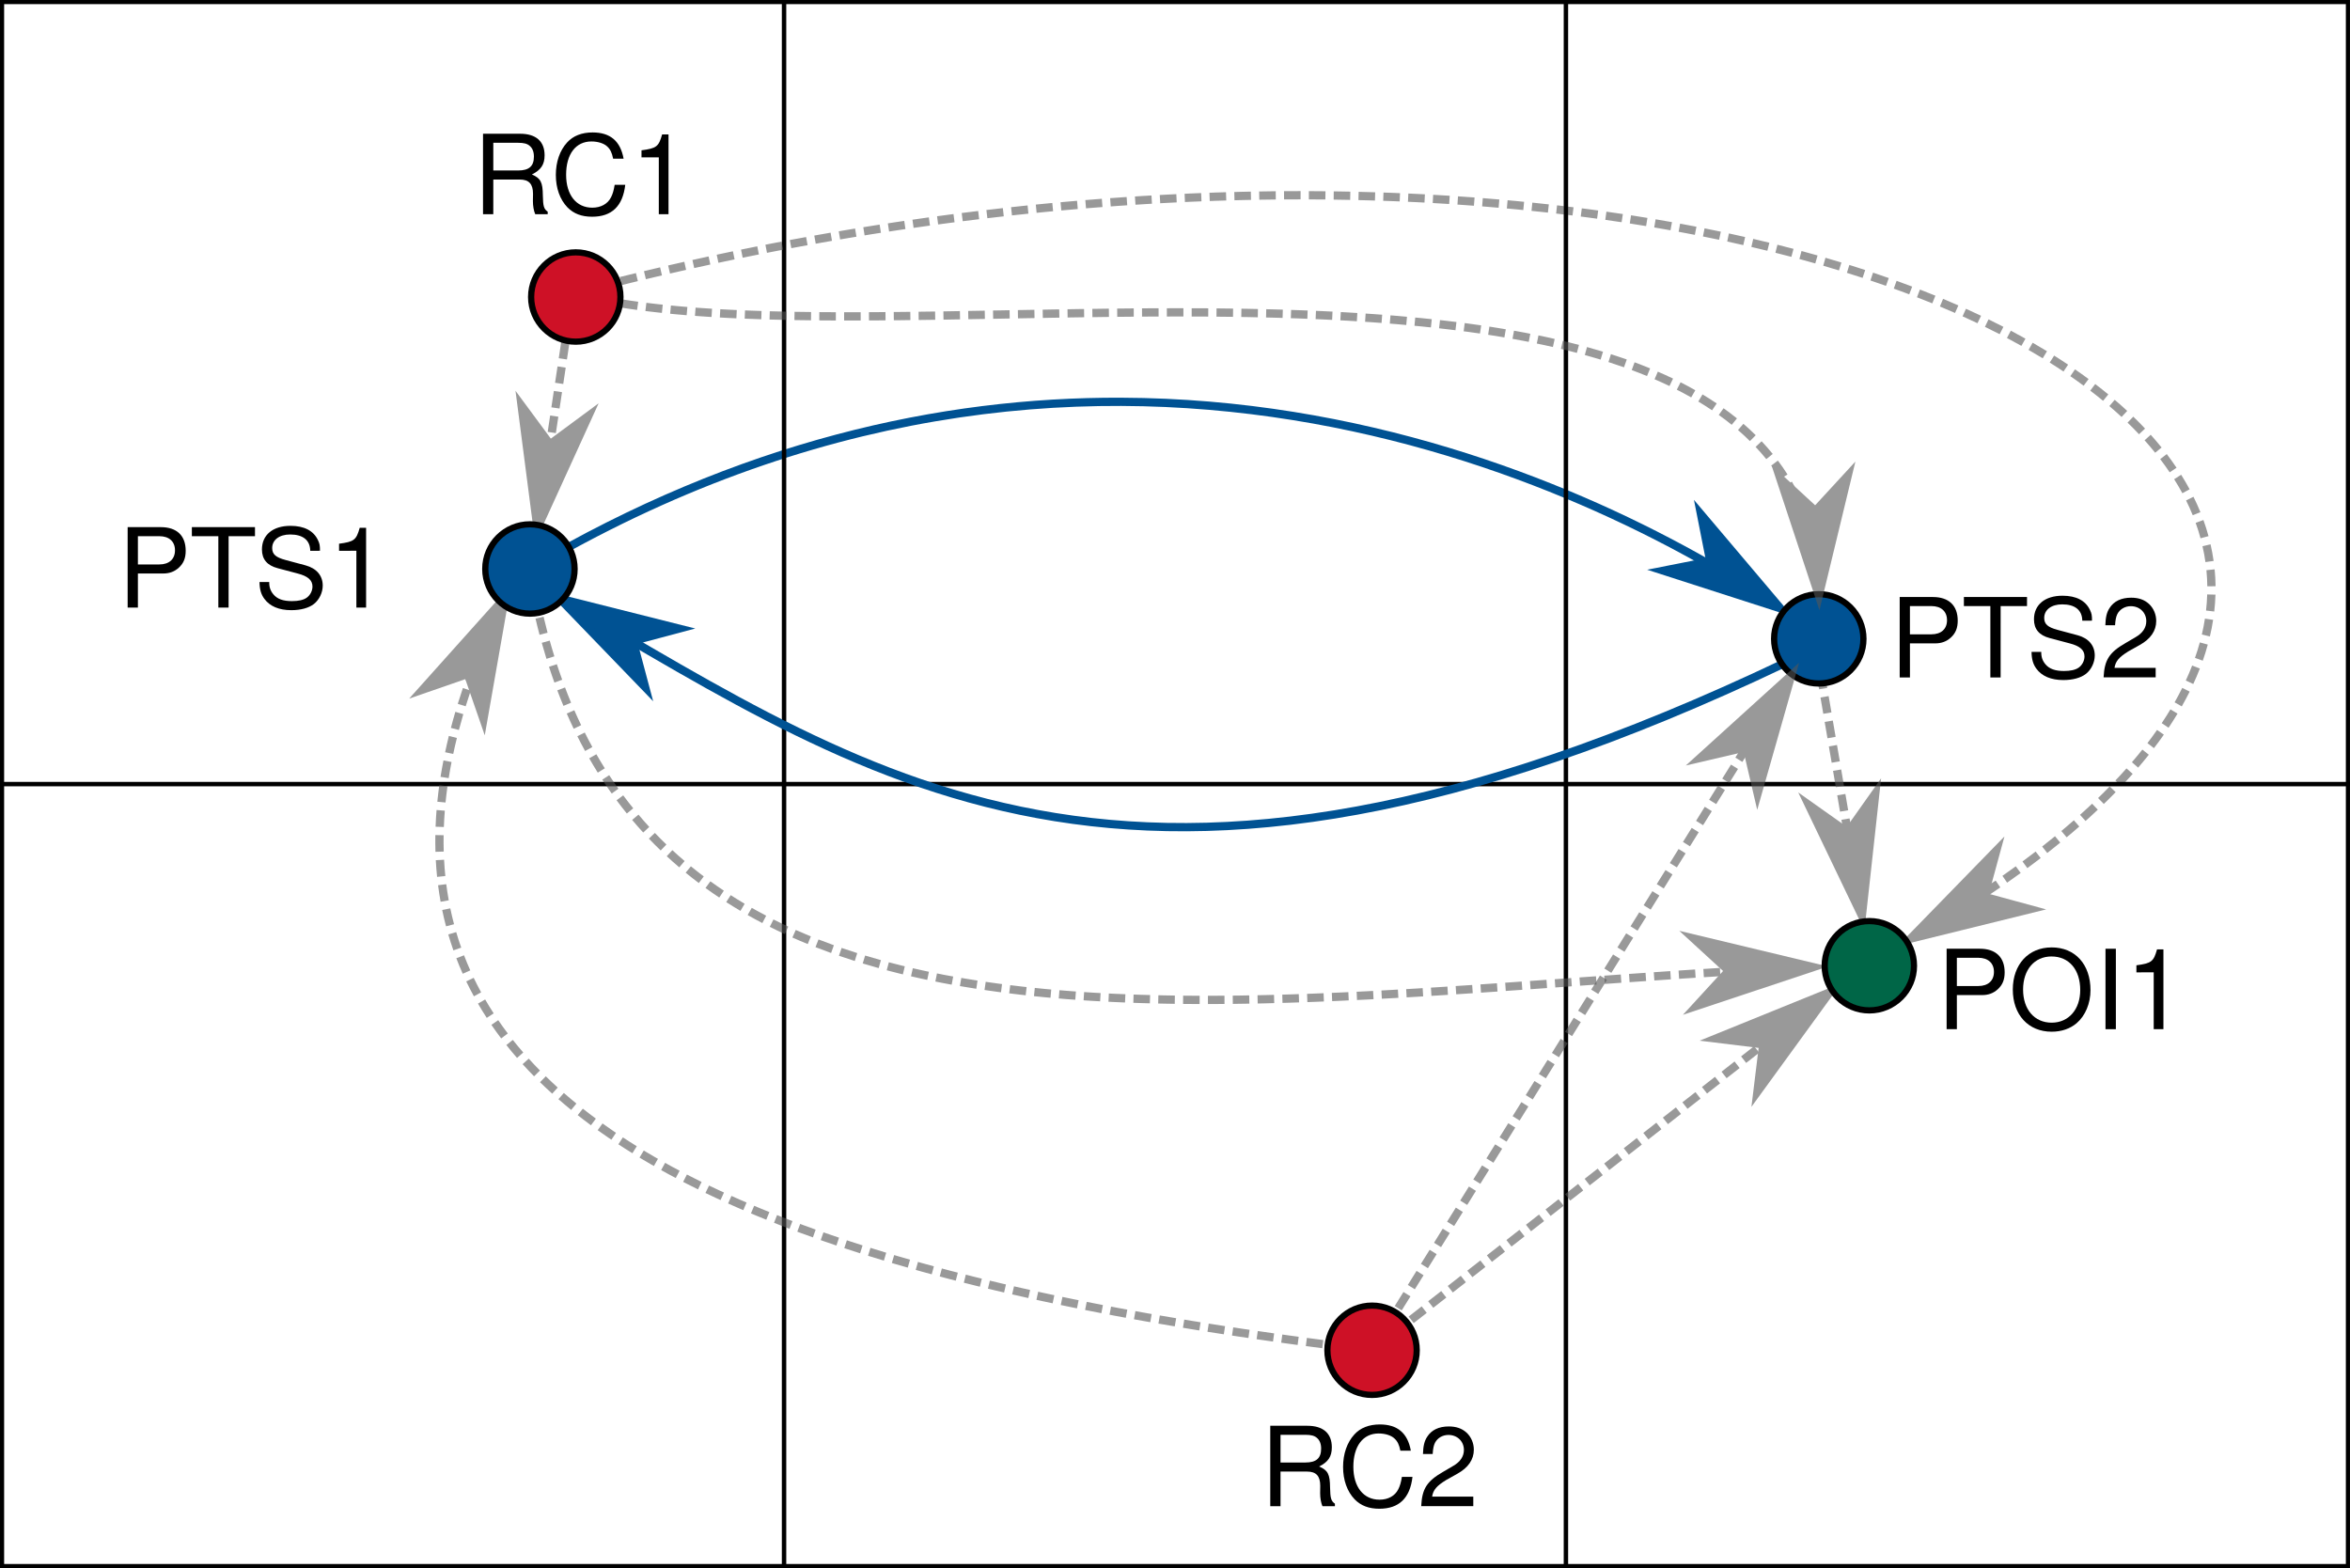 <?xml version="1.0" encoding="UTF-8" standalone="no"?>
<!-- Created with Inkscape (http://www.inkscape.org/) -->

<svg
   width="150.265mm"
   height="100.265mm"
   viewBox="0 0 150.265 100.265"
   version="1.1"
   id="svg8"
   inkscape:version="1.1.2 (0a00cf5339, 2022-02-04)"
   sodipodi:docname="sample_graph_print.svg"
   xmlns:inkscape="http://www.inkscape.org/namespaces/inkscape"
   xmlns:sodipodi="http://sodipodi.sourceforge.net/DTD/sodipodi-0.dtd"
   xmlns="http://www.w3.org/2000/svg"
   xmlns:svg="http://www.w3.org/2000/svg"
   xmlns:rdf="http://www.w3.org/1999/02/22-rdf-syntax-ns#"
   xmlns:cc="http://creativecommons.org/ns#"
   xmlns:dc="http://purl.org/dc/elements/1.1/">
  <defs
     id="defs2">
    <marker
       style="overflow:visible"
       id="marker25818"
       refX="0"
       refY="0"
       orient="auto"
       inkscape:stockid="Arrow1Lend"
       inkscape:isstock="true">
      <path
         transform="matrix(-0.8,0,0,-0.8,-10,0)"
         style="fill:context-stroke;fill-rule:evenodd;stroke:context-stroke;stroke-width:1pt"
         d="M 0,0 5,-5 -12.5,0 5,5 Z"
         id="path25816" />
    </marker>
    <marker
       style="overflow:visible"
       id="marker24543"
       refX="0"
       refY="0"
       orient="auto"
       inkscape:stockid="Arrow1Lend"
       inkscape:isstock="true">
      <path
         transform="matrix(-0.8,0,0,-0.8,-10,0)"
         style="fill:context-stroke;fill-rule:evenodd;stroke:context-stroke;stroke-width:1pt"
         d="M 0,0 5,-5 -12.5,0 5,5 Z"
         id="path24541" />
    </marker>
    <marker
       style="overflow:visible"
       id="marker24047"
       refX="0"
       refY="0"
       orient="auto"
       inkscape:stockid="Arrow1Lend"
       inkscape:isstock="true">
      <path
         transform="matrix(-0.8,0,0,-0.8,-10,0)"
         style="fill:context-stroke;fill-rule:evenodd;stroke:context-stroke;stroke-width:1pt"
         d="M 0,0 5,-5 -12.5,0 5,5 Z"
         id="path24045" />
    </marker>
    <marker
       style="overflow:visible"
       id="marker10879"
       refX="0"
       refY="0"
       orient="auto"
       inkscape:stockid="Arrow1Lend"
       inkscape:isstock="true">
      <path
         transform="matrix(-0.8,0,0,-0.8,-10,0)"
         style="fill:context-stroke;fill-rule:evenodd;stroke:context-stroke;stroke-width:1pt"
         d="M 0,0 5,-5 -12.5,0 5,5 Z"
         id="path10877" />
    </marker>
    <marker
       style="overflow:visible"
       id="marker10869"
       refX="0"
       refY="0"
       orient="auto"
       inkscape:stockid="Arrow1Lend"
       inkscape:isstock="true">
      <path
         transform="matrix(-0.8,0,0,-0.8,-10,0)"
         style="fill:context-stroke;fill-rule:evenodd;stroke:context-stroke;stroke-width:1pt"
         d="M 0,0 5,-5 -12.5,0 5,5 Z"
         id="path10867" />
    </marker>
    <marker
       style="overflow:visible"
       id="marker10612"
       refX="0"
       refY="0"
       orient="auto"
       inkscape:stockid="Arrow1Lend"
       inkscape:isstock="true">
      <path
         transform="matrix(-0.8,0,0,-0.8,-10,0)"
         style="fill:context-stroke;fill-rule:evenodd;stroke:context-stroke;stroke-width:1pt"
         d="M 0,0 5,-5 -12.5,0 5,5 Z"
         id="path10610" />
    </marker>
    <marker
       style="overflow:visible"
       id="marker10602"
       refX="0"
       refY="0"
       orient="auto"
       inkscape:stockid="Arrow1Lend"
       inkscape:isstock="true">
      <path
         transform="matrix(-0.8,0,0,-0.8,-10,0)"
         style="fill:context-stroke;fill-rule:evenodd;stroke:context-stroke;stroke-width:1pt"
         d="M 0,0 5,-5 -12.5,0 5,5 Z"
         id="path10600" />
    </marker>
    <marker
       style="overflow:visible"
       id="marker9376"
       refX="0"
       refY="0"
       orient="auto"
       inkscape:stockid="Arrow1Lstart"
       inkscape:isstock="true">
      <path
         transform="matrix(0.8,0,0,0.8,10,0)"
         style="fill:context-stroke;fill-rule:evenodd;stroke:context-stroke;stroke-width:1pt"
         d="M 0,0 5,-5 -12.5,0 5,5 Z"
         id="path9374" />
    </marker>
    <marker
       style="overflow:visible"
       id="marker8936"
       refX="0"
       refY="0"
       orient="auto"
       inkscape:stockid="Arrow1Lend"
       inkscape:isstock="true">
      <path
         transform="matrix(-0.8,0,0,-0.8,-10,0)"
         style="fill:context-stroke;fill-rule:evenodd;stroke:context-stroke;stroke-width:1pt"
         d="M 0,0 5,-5 -12.5,0 5,5 Z"
         id="path8670" />
    </marker>
    <marker
       style="overflow:visible"
       id="Arrow1Lstart"
       refX="0"
       refY="0"
       orient="auto"
       inkscape:stockid="Arrow1Lstart"
       inkscape:isstock="true">
      <path
         transform="matrix(0.8,0,0,0.8,10,0)"
         style="fill:context-stroke;fill-rule:evenodd;stroke:context-stroke;stroke-width:1pt"
         d="M 0,0 5,-5 -12.5,0 5,5 Z"
         id="path8667" />
    </marker>
    <marker
       inkscape:isstock="true"
       style="overflow:visible"
       id="marker26728"
       refX="0"
       refY="0"
       orient="auto"
       inkscape:stockid="Arrow1Lend">
      <path
         transform="matrix(-0.8,0,0,-0.8,-10,0)"
         style="fill:#5aa02c;fill-opacity:1;fill-rule:evenodd;stroke:#5aa02c;stroke-width:1pt;stroke-opacity:1"
         d="M 0,0 5,-5 -12.5,0 5,5 Z"
         id="path26726"
         inkscape:connector-curvature="0" />
    </marker>
    <marker
       inkscape:stockid="Arrow1Lend"
       orient="auto"
       refY="0"
       refX="0"
       id="marker14988"
       style="overflow:visible"
       inkscape:isstock="true">
      <path
         id="path14986"
         d="M 0,0 5,-5 -12.5,0 5,5 Z"
         style="fill:#bc5fd3;fill-opacity:1;fill-rule:evenodd;stroke:#bc5fd3;stroke-width:1pt;stroke-opacity:1"
         transform="matrix(-0.8,0,0,-0.8,-10,0)"
         inkscape:connector-curvature="0" />
    </marker>
    <marker
       inkscape:isstock="true"
       style="overflow:visible"
       id="marker12740"
       refX="0"
       refY="0"
       orient="auto"
       inkscape:stockid="Arrow1Lend">
      <path
         inkscape:connector-curvature="0"
         transform="matrix(-0.8,0,0,-0.8,-10,0)"
         style="fill:#aa0000;fill-opacity:1;fill-rule:evenodd;stroke:#aa0000;stroke-width:1pt;stroke-opacity:1"
         d="M 0,0 5,-5 -12.5,0 5,5 Z"
         id="path12738" />
    </marker>
    <marker
       inkscape:isstock="true"
       style="overflow:visible"
       id="marker12248"
       refX="0"
       refY="0"
       orient="auto"
       inkscape:stockid="Arrow1Lend">
      <path
         inkscape:connector-curvature="0"
         transform="matrix(-0.8,0,0,-0.8,-10,0)"
         style="fill:#aa0000;fill-opacity:1;fill-rule:evenodd;stroke:#aa0000;stroke-width:1pt;stroke-opacity:1"
         d="M 0,0 5,-5 -12.5,0 5,5 Z"
         id="path12246" />
    </marker>
    <marker
       inkscape:isstock="true"
       style="overflow:visible"
       id="marker47792"
       refX="0"
       refY="0"
       orient="auto"
       inkscape:stockid="Arrow1Lend">
      <path
         transform="matrix(-0.8,0,0,-0.8,-10,0)"
         style="fill:#006680;fill-opacity:1;fill-rule:evenodd;stroke:#006680;stroke-width:1pt;stroke-opacity:1"
         d="M 0,0 5,-5 -12.5,0 5,5 Z"
         id="path47790" />
    </marker>
    <marker
       inkscape:stockid="Arrow1Lstart"
       orient="auto"
       refY="0"
       refX="0"
       id="marker47650"
       style="overflow:visible"
       inkscape:isstock="true">
      <path
         id="path47648"
         d="M 0,0 5,-5 -12.5,0 5,5 Z"
         style="fill:#006680;fill-opacity:1;fill-rule:evenodd;stroke:#006680;stroke-width:1pt;stroke-opacity:1"
         transform="matrix(0.8,0,0,0.8,10,0)" />
    </marker>
    <marker
       inkscape:isstock="true"
       style="overflow:visible"
       id="marker44428"
       refX="0"
       refY="0"
       orient="auto"
       inkscape:stockid="Arrow1Lend">
      <path
         transform="matrix(-0.8,0,0,-0.8,-10,0)"
         style="fill:#5aa02c;fill-opacity:1;fill-rule:evenodd;stroke:#5aa02c;stroke-width:1pt;stroke-opacity:1"
         d="M 0,0 5,-5 -12.5,0 5,5 Z"
         id="path44426" />
    </marker>
    <marker
       inkscape:stockid="Arrow1Lend"
       orient="auto"
       refY="0"
       refX="0"
       id="marker37713"
       style="overflow:visible"
       inkscape:isstock="true">
      <path
         id="path37711"
         d="M 0,0 5,-5 -12.5,0 5,5 Z"
         style="fill:#bc5fd3;fill-opacity:1;fill-rule:evenodd;stroke:#bc5fd3;stroke-width:1pt;stroke-opacity:1"
         transform="matrix(-0.8,0,0,-0.8,-10,0)" />
    </marker>
    <marker
       inkscape:stockid="Arrow1Lend"
       orient="auto"
       refY="0"
       refX="0"
       id="marker37203"
       style="overflow:visible"
       inkscape:isstock="true">
      <path
         id="path37201"
         d="M 0,0 5,-5 -12.5,0 5,5 Z"
         style="fill:#aa0000;fill-opacity:1;fill-rule:evenodd;stroke:#aa0000;stroke-width:1pt;stroke-opacity:1"
         transform="matrix(-0.8,0,0,-0.8,-10,0)"
         inkscape:connector-curvature="0" />
    </marker>
    <marker
       inkscape:isstock="true"
       style="overflow:visible"
       id="marker31431"
       refX="0"
       refY="0"
       orient="auto"
       inkscape:stockid="Arrow1Lend">
      <path
         transform="matrix(-0.8,0,0,-0.8,-10,0)"
         style="fill:#006680;fill-opacity:1;fill-rule:evenodd;stroke:#006680;stroke-width:1pt;stroke-opacity:1"
         d="M 0,0 5,-5 -12.5,0 5,5 Z"
         id="path31429" />
    </marker>
    <marker
       inkscape:stockid="Arrow1Lstart"
       orient="auto"
       refY="0"
       refX="0"
       id="marker31319"
       style="overflow:visible"
       inkscape:isstock="true">
      <path
         id="path31317"
         d="M 0,0 5,-5 -12.5,0 5,5 Z"
         style="fill:#006680;fill-opacity:1;fill-rule:evenodd;stroke:#006680;stroke-width:1pt;stroke-opacity:1"
         transform="matrix(0.8,0,0,0.8,10,0)" />
    </marker>
    <marker
       inkscape:isstock="true"
       style="overflow:visible"
       id="marker12631"
       refX="0"
       refY="0"
       orient="auto"
       inkscape:stockid="Arrow1Lend">
      <path
         transform="matrix(-0.8,0,0,-0.8,-10,0)"
         style="fill:#006680;fill-opacity:1;fill-rule:evenodd;stroke:#006680;stroke-width:1pt;stroke-opacity:1"
         d="M 0,0 5,-5 -12.5,0 5,5 Z"
         id="path12629"
         inkscape:connector-curvature="0" />
    </marker>
    <marker
       inkscape:stockid="Arrow1Lstart"
       orient="auto"
       refY="0"
       refX="0"
       id="marker12537"
       style="overflow:visible"
       inkscape:isstock="true">
      <path
         id="path12535"
         d="M 0,0 5,-5 -12.5,0 5,5 Z"
         style="fill:#006680;fill-opacity:1;fill-rule:evenodd;stroke:#006680;stroke-width:1pt;stroke-opacity:1"
         transform="matrix(0.8,0,0,0.8,10,0)"
         inkscape:connector-curvature="0" />
    </marker>
    <marker
       inkscape:isstock="true"
       style="overflow:visible"
       id="marker3982"
       refX="0"
       refY="0"
       orient="auto"
       inkscape:stockid="Arrow1Lend">
      <path
         transform="matrix(-0.8,0,0,-0.8,-10,0)"
         style="fill:#aa0000;fill-opacity:1;fill-rule:evenodd;stroke:#aa0000;stroke-width:1pt;stroke-opacity:1"
         d="M 0,0 5,-5 -12.5,0 5,5 Z"
         id="path3980" />
    </marker>
    <marker
       inkscape:isstock="true"
       style="overflow:visible"
       id="marker3908"
       refX="0"
       refY="0"
       orient="auto"
       inkscape:stockid="Arrow1Lend">
      <path
         transform="matrix(-0.8,0,0,-0.8,-10,0)"
         style="fill:#aa0000;fill-opacity:1;fill-rule:evenodd;stroke:#aa0000;stroke-width:1pt;stroke-opacity:1"
         d="M 0,0 5,-5 -12.5,0 5,5 Z"
         id="path3906" />
    </marker>
    <marker
       inkscape:isstock="true"
       style="overflow:visible"
       id="marker3898"
       refX="0"
       refY="0"
       orient="auto"
       inkscape:stockid="Arrow1Lend">
      <path
         transform="matrix(-0.8,0,0,-0.8,-10,0)"
         style="fill:#aa0000;fill-opacity:1;fill-rule:evenodd;stroke:#aa0000;stroke-width:1pt;stroke-opacity:1"
         d="M 0,0 5,-5 -12.5,0 5,5 Z"
         id="path3896" />
    </marker>
    <marker
       inkscape:stockid="Arrow1Lend"
       orient="auto"
       refY="0"
       refX="0"
       id="marker3620"
       style="overflow:visible"
       inkscape:isstock="true">
      <path
         id="path3618"
         d="M 0,0 5,-5 -12.5,0 5,5 Z"
         style="fill:#000000;fill-opacity:1;fill-rule:evenodd;stroke:#000000;stroke-width:1pt;stroke-opacity:1"
         transform="matrix(-0.8,0,0,-0.8,-10,0)" />
    </marker>
    <marker
       inkscape:stockid="Arrow1Lend"
       orient="auto"
       refY="0"
       refX="0"
       id="Arrow1Lend"
       style="overflow:visible"
       inkscape:isstock="true">
      <path
         id="path873"
         d="M 0,0 5,-5 -12.5,0 5,5 Z"
         style="fill:#000000;fill-opacity:1;fill-rule:evenodd;stroke:#000000;stroke-width:1pt;stroke-opacity:1"
         transform="matrix(-0.8,0,0,-0.8,-10,0)" />
    </marker>
    <marker
       inkscape:isstock="true"
       style="overflow:visible"
       id="marker3898-5-9"
       refX="0"
       refY="0"
       orient="auto"
       inkscape:stockid="Arrow1Lend">
      <path
         inkscape:connector-curvature="0"
         transform="matrix(-0.8,0,0,-0.8,-10,0)"
         style="fill:#aa0000;fill-opacity:1;fill-rule:evenodd;stroke:#aa0000;stroke-width:1pt;stroke-opacity:1"
         d="M 0,0 5,-5 -12.5,0 5,5 Z"
         id="path3896-6-1" />
    </marker>
    <marker
       inkscape:isstock="true"
       style="overflow:visible"
       id="marker3972-7"
       refX="0"
       refY="0"
       orient="auto"
       inkscape:stockid="Arrow1Lend">
      <path
         inkscape:connector-curvature="0"
         transform="matrix(-0.8,0,0,-0.8,-10,0)"
         style="fill:#aa0000;fill-opacity:1;fill-rule:evenodd;stroke:#aa0000;stroke-width:1pt;stroke-opacity:1"
         d="M 0,0 5,-5 -12.5,0 5,5 Z"
         id="path3970-0" />
    </marker>
    <marker
       inkscape:isstock="true"
       style="overflow:visible"
       id="marker3972-3"
       refX="0"
       refY="0"
       orient="auto"
       inkscape:stockid="Arrow1Lend">
      <path
         inkscape:connector-curvature="0"
         transform="matrix(-0.8,0,0,-0.8,-10,0)"
         style="fill:#aa0000;fill-opacity:1;fill-rule:evenodd;stroke:#aa0000;stroke-width:1pt;stroke-opacity:1"
         d="M 0,0 5,-5 -12.5,0 5,5 Z"
         id="path3970-6" />
    </marker>
    <marker
       inkscape:isstock="true"
       style="overflow:visible"
       id="marker3972-6"
       refX="0"
       refY="0"
       orient="auto"
       inkscape:stockid="Arrow1Lend">
      <path
         inkscape:connector-curvature="0"
         transform="matrix(-0.8,0,0,-0.8,-10,0)"
         style="fill:#aa0000;fill-opacity:1;fill-rule:evenodd;stroke:#aa0000;stroke-width:1pt;stroke-opacity:1"
         d="M 0,0 5,-5 -12.5,0 5,5 Z"
         id="path3970-2" />
    </marker>
    <marker
       inkscape:isstock="true"
       style="overflow:visible"
       id="marker12248-7"
       refX="0"
       refY="0"
       orient="auto"
       inkscape:stockid="Arrow1Lend">
      <path
         inkscape:connector-curvature="0"
         transform="matrix(-0.8,0,0,-0.8,-10,0)"
         style="fill:#aa0000;fill-opacity:1;fill-rule:evenodd;stroke:#aa0000;stroke-width:1pt;stroke-opacity:1"
         d="M 0,0 5,-5 -12.5,0 5,5 Z"
         id="path12246-9" />
    </marker>
    <marker
       inkscape:isstock="true"
       style="overflow:visible"
       id="marker12740-2"
       refX="0"
       refY="0"
       orient="auto"
       inkscape:stockid="Arrow1Lend">
      <path
         inkscape:connector-curvature="0"
         transform="matrix(-0.8,0,0,-0.8,-10,0)"
         style="fill:#aa0000;fill-opacity:1;fill-rule:evenodd;stroke:#aa0000;stroke-width:1pt;stroke-opacity:1"
         d="M 0,0 5,-5 -12.5,0 5,5 Z"
         id="path12738-0" />
    </marker>
    <marker
       inkscape:isstock="true"
       style="overflow:visible"
       id="marker31431-0"
       refX="0"
       refY="0"
       orient="auto"
       inkscape:stockid="Arrow1Lend">
      <path
         inkscape:connector-curvature="0"
         transform="matrix(-0.8,0,0,-0.8,-10,0)"
         style="fill:#006680;fill-opacity:1;fill-rule:evenodd;stroke:#006680;stroke-width:1pt;stroke-opacity:1"
         d="M 0,0 5,-5 -12.5,0 5,5 Z"
         id="path31429-3" />
    </marker>
    <marker
       inkscape:isstock="true"
       style="overflow:visible"
       id="marker47792-0"
       refX="0"
       refY="0"
       orient="auto"
       inkscape:stockid="Arrow1Lend">
      <path
         inkscape:connector-curvature="0"
         transform="matrix(-0.8,0,0,-0.8,-10,0)"
         style="fill:#006680;fill-opacity:1;fill-rule:evenodd;stroke:#006680;stroke-width:1pt;stroke-opacity:1"
         d="M 0,0 5,-5 -12.5,0 5,5 Z"
         id="path47790-6" />
    </marker>
    <marker
       style="overflow:visible"
       id="marker25818-3"
       refX="0"
       refY="0"
       orient="auto"
       inkscape:stockid="Arrow1Lend"
       inkscape:isstock="true">
      <path
         transform="matrix(-0.8,0,0,-0.8,-10,0)"
         style="fill:context-stroke;fill-rule:evenodd;stroke:context-stroke;stroke-width:1pt"
         d="M 0,0 5,-5 -12.5,0 5,5 Z"
         id="path25816-6" />
    </marker>
    <marker
       style="overflow:visible"
       id="marker28597"
       refX="0"
       refY="0"
       orient="auto"
       inkscape:stockid="Arrow1Lend"
       inkscape:isstock="true">
      <path
         transform="matrix(-0.8,0,0,-0.8,-10,0)"
         style="fill:context-stroke;fill-rule:evenodd;stroke:context-stroke;stroke-width:1pt"
         d="M 0,0 5,-5 -12.5,0 5,5 Z"
         id="path28595" />
    </marker>
    <marker
       style="overflow:visible"
       id="marker28601"
       refX="0"
       refY="0"
       orient="auto"
       inkscape:stockid="Arrow1Lend"
       inkscape:isstock="true">
      <path
         transform="matrix(-0.8,0,0,-0.8,-10,0)"
         style="fill:context-stroke;fill-rule:evenodd;stroke:context-stroke;stroke-width:1pt"
         d="M 0,0 5,-5 -12.5,0 5,5 Z"
         id="path28599" />
    </marker>
    <marker
       style="overflow:visible"
       id="marker28605"
       refX="0"
       refY="0"
       orient="auto"
       inkscape:stockid="Arrow1Lend"
       inkscape:isstock="true">
      <path
         transform="matrix(-0.8,0,0,-0.8,-10,0)"
         style="fill:context-stroke;fill-rule:evenodd;stroke:context-stroke;stroke-width:1pt"
         d="M 0,0 5,-5 -12.5,0 5,5 Z"
         id="path28603" />
    </marker>
    <marker
       inkscape:isstock="true"
       style="overflow:visible"
       id="marker31431-0-7"
       refX="0"
       refY="0"
       orient="auto"
       inkscape:stockid="Arrow1Lend">
      <path
         inkscape:connector-curvature="0"
         transform="matrix(-0.8,0,0,-0.8,-10,0)"
         style="fill:#006680;fill-opacity:1;fill-rule:evenodd;stroke:#006680;stroke-width:1pt;stroke-opacity:1"
         d="M 0,0 5,-5 -12.5,0 5,5 Z"
         id="path31429-3-5" />
    </marker>
    <marker
       style="overflow:visible"
       id="marker9376-3"
       refX="0"
       refY="0"
       orient="auto"
       inkscape:stockid="Arrow1Lstart"
       inkscape:isstock="true">
      <path
         transform="matrix(0.8,0,0,0.8,10,0)"
         style="fill:context-stroke;fill-rule:evenodd;stroke:context-stroke;stroke-width:1pt"
         d="M 0,0 5,-5 -12.5,0 5,5 Z"
         id="path9374-5" />
    </marker>
    <marker
       style="overflow:visible"
       id="marker25818-6"
       refX="0"
       refY="0"
       orient="auto"
       inkscape:stockid="Arrow1Lend"
       inkscape:isstock="true">
      <path
         transform="matrix(-0.8,0,0,-0.8,-10,0)"
         style="fill:context-stroke;fill-rule:evenodd;stroke:context-stroke;stroke-width:1pt"
         d="M 0,0 5,-5 -12.5,0 5,5 Z"
         id="path25816-2" />
    </marker>
    <marker
       style="overflow:visible"
       id="marker29045"
       refX="0"
       refY="0"
       orient="auto"
       inkscape:stockid="Arrow1Lend"
       inkscape:isstock="true">
      <path
         transform="matrix(-0.8,0,0,-0.8,-10,0)"
         style="fill:context-stroke;fill-rule:evenodd;stroke:context-stroke;stroke-width:1pt"
         d="M 0,0 5,-5 -12.5,0 5,5 Z"
         id="path29043" />
    </marker>
    <marker
       style="overflow:visible"
       id="marker25818-9"
       refX="0"
       refY="0"
       orient="auto"
       inkscape:stockid="Arrow1Lend"
       inkscape:isstock="true">
      <path
         transform="matrix(-0.8,0,0,-0.8,-10,0)"
         style="fill:context-stroke;fill-rule:evenodd;stroke:context-stroke;stroke-width:1pt"
         d="M 0,0 5,-5 -12.5,0 5,5 Z"
         id="path25816-1" />
    </marker>
    <marker
       style="overflow:visible"
       id="marker29246"
       refX="0"
       refY="0"
       orient="auto"
       inkscape:stockid="Arrow1Lend"
       inkscape:isstock="true">
      <path
         transform="matrix(-0.8,0,0,-0.8,-10,0)"
         style="fill:context-stroke;fill-rule:evenodd;stroke:context-stroke;stroke-width:1pt"
         d="M 0,0 5,-5 -12.5,0 5,5 Z"
         id="path29244" />
    </marker>
    <marker
       inkscape:isstock="true"
       style="overflow:visible"
       id="marker31431-0-7-2"
       refX="0"
       refY="0"
       orient="auto"
       inkscape:stockid="Arrow1Lend">
      <path
         inkscape:connector-curvature="0"
         transform="matrix(-0.8,0,0,-0.8,-10,0)"
         style="fill:#006680;fill-opacity:1;fill-rule:evenodd;stroke:#006680;stroke-width:1pt;stroke-opacity:1"
         d="M 0,0 5,-5 -12.5,0 5,5 Z"
         id="path31429-3-5-7" />
    </marker>
    <marker
       style="overflow:visible"
       id="marker9376-3-0"
       refX="0"
       refY="0"
       orient="auto"
       inkscape:stockid="Arrow1Lstart"
       inkscape:isstock="true">
      <path
         transform="matrix(0.8,0,0,0.8,10,0)"
         style="fill:context-stroke;fill-rule:evenodd;stroke:context-stroke;stroke-width:1pt"
         d="M 0,0 5,-5 -12.5,0 5,5 Z"
         id="path9374-5-9" />
    </marker>
  </defs>
  <sodipodi:namedview
     id="base"
     pagecolor="#ffffff"
     bordercolor="#666666"
     borderopacity="1.0"
     inkscape:pageopacity="0.0"
     inkscape:pageshadow="2"
     inkscape:zoom="1.1277132"
     inkscape:cx="273.56246"
     inkscape:cy="183.11393"
     inkscape:document-units="mm"
     inkscape:current-layer="g4870"
     showgrid="false"
     inkscape:window-width="1920"
     inkscape:window-height="1016"
     inkscape:window-x="0"
     inkscape:window-y="0"
     inkscape:window-maximized="1"
     inkscape:snap-intersection-paths="true"
     inkscape:snap-object-midpoints="true"
     inkscape:snap-smooth-nodes="true"
     showguides="true"
     inkscape:guide-bbox="true"
     inkscape:object-nodes="true"
     inkscape:pagecheckerboard="0"
     fit-margin-top="0"
     fit-margin-left="0"
     fit-margin-right="0"
     fit-margin-bottom="0" />
  <g
     inkscape:label="Layer 1"
     inkscape:groupmode="layer"
     id="layer1"
     transform="translate(-15.365,-84.338)">
    <g
       id="g4870">
      <g
         id="path31315">
        <path
           style="color:#000000;fill:#005293;-inkscape-stroke:none"
           d="m 87.059,109.766 c -11.528,-0.044 -24.451,2.761 -37.943,10.725 l 0.27,0.455 c 17.882,-10.555 34.715,-11.981 48.621,-9.75 13.906,2.231 24.882,8.126 30.992,12.219 l 0.293,-0.439 c -6.158,-4.125 -17.195,-10.054 -31.201,-12.301 -3.502,-0.562 -7.189,-0.894 -11.031,-0.908 z"
           id="path5017" />
        <g
           id="g5007">
          <g
             id="path5009">
            <path
               style="color:#000000;fill:#005293;fill-rule:evenodd;stroke-width:0.423pt;-inkscape-stroke:none"
               d="m 124.748,120.25 -2.937,0.581 7.333,2.364 -4.977,-5.881 z"
               id="path5013" />
            <path
               style="color:#000000;fill:#005293;fill-rule:evenodd;-inkscape-stroke:none"
               d="m 123.68,116.299 0.736,3.729 -3.729,0.738 9.311,3 z m 0.977,2.029 3.635,4.295 -5.355,-1.727 2.145,-0.424 -0.055,-0.277 z"
               id="path5015" />
          </g>
        </g>
      </g>
      <path
         style="color:#000000;fill:#000000;-inkscape-stroke:none"
         d="m 15.365,84.338 v 0.133 50.131 H 65.629 V 84.338 Z m 0.264,0.264 H 65.365 V 134.338 H 15.629 Z"
         id="rect815" />
      <path
         style="color:#000000;fill:#000000;-inkscape-stroke:none"
         d="m 15.365,134.338 v 0.133 50.131 h 50.264 v -50.264 z m 0.264,0.264 h 49.736 v 49.736 H 15.629 Z"
         id="rect826" />
      <path
         style="color:#000000;fill:#000000;-inkscape-stroke:none"
         d="m 65.365,84.338 v 0.133 50.131 H 115.629 V 84.338 Z m 0.264,0.264 H 115.365 V 134.338 H 65.629 Z"
         id="rect828" />
      <path
         style="color:#000000;fill:#000000;-inkscape-stroke:none"
         d="m 65.365,134.338 v 0.133 50.131 h 50.264 v -50.264 z m 0.264,0.264 h 49.736 v 49.736 H 65.629 Z"
         id="rect830" />
      <g
         id="path37709"
         style="opacity:0.6">
        <path
           style="color:#000000;fill:#555555;stroke-dasharray:1.058, 0.529;-inkscape-stroke:none"
           d="m 98.529,96.557 c -0.354,-8.85e-4 -0.707,9.28e-4 -1.061,0.004 l 0.004,0.529 c 0.352,-0.003 0.703,-0.005 1.055,-0.004 z m 0.529,0.002 v 0.529 c 0.352,4.3e-4 0.703,0.002 1.055,0.006 l 0.006,-0.527 c -0.354,-0.004 -0.707,-0.007 -1.061,-0.008 z m -2.119,0.006 c -0.354,0.003 -0.707,0.009 -1.061,0.016 l 0.01,0.527 c 0.352,-0.006 0.703,-0.011 1.055,-0.014 z m 3.709,0.008 -0.006,0.529 c 0.352,0.004 0.703,0.01 1.055,0.018 l 0.012,-0.529 c -0.353,-0.008 -0.707,-0.014 -1.061,-0.018 z m -5.301,0.016 -0.729,0.016 -0.33,0.01 0.014,0.529 0.328,-0.01 0.729,-0.016 z m 6.893,0.014 -0.014,0.529 0.721,0.018 0.336,0.012 0.016,-0.529 -0.336,-0.01 z m -8.482,0.025 -0.697,0.021 -0.361,0.014 0.02,0.529 0.359,-0.014 0.697,-0.021 z m 10.07,0.021 -0.018,0.529 0.605,0.021 0.449,0.018 0.023,-0.527 -0.453,-0.02 z m -11.658,0.033 -0.678,0.027 -0.381,0.018 0.023,0.529 0.379,-0.018 0.678,-0.027 z m 13.248,0.029 -0.025,0.529 0.477,0.021 0.58,0.029 0.027,-0.527 -0.58,-0.029 z m -14.836,0.041 -0.672,0.033 -0.387,0.021 0.029,0.527 0.385,-0.021 0.67,-0.033 z m 16.424,0.041 -0.029,0.527 c 0.352,0.019 0.702,0.039 1.053,0.062 l 0.035,-0.527 c -0.354,-0.023 -0.706,-0.043 -1.059,-0.062 z m -18.012,0.043 -0.676,0.039 -0.383,0.025 0.035,0.527 0.381,-0.023 0.674,-0.041 z m 19.6,0.055 -0.035,0.527 c 0.351,0.023 0.702,0.047 1.053,0.074 l 0.041,-0.527 c -0.353,-0.027 -0.706,-0.051 -1.059,-0.074 z m -21.188,0.043 -0.691,0.049 -0.365,0.025 0.039,0.529 0.363,-0.027 0.691,-0.047 z m 22.773,0.072 -0.041,0.527 c 0.35,0.027 0.702,0.057 1.053,0.088 l 0.045,-0.527 c -0.352,-0.031 -0.703,-0.061 -1.057,-0.088 z m -24.359,0.041 -0.719,0.057 -0.338,0.027 0.045,0.527 0.336,-0.027 0.717,-0.055 z m 25.945,0.094 -0.049,0.527 0.518,0.047 0.535,0.053 0.051,-0.527 -0.535,-0.053 z m -27.529,0.035 -0.76,0.066 -0.297,0.027 0.049,0.525 0.295,-0.025 0.758,-0.066 z m 29.111,0.117 -0.053,0.527 c 0.35,0.036 0.7,0.072 1.049,0.111 l 0.059,-0.525 c -0.352,-0.04 -0.703,-0.078 -1.055,-0.113 z m -30.695,0.023 -0.811,0.078 -0.244,0.025 0.053,0.527 0.244,-0.025 0.809,-0.078 z m 32.275,0.15 -0.059,0.525 c 0.349,0.039 0.698,0.081 1.047,0.125 l 0.066,-0.525 c -0.351,-0.044 -0.703,-0.085 -1.055,-0.125 z m -33.855,0.006 c -0.352,0.035 -0.705,0.074 -1.057,0.113 l 0.059,0.525 C 80.424,98.072 80.775,98.035 81.125,98 Z m -1.582,0.172 c -0.352,0.039 -0.702,0.079 -1.053,0.121 L 78.5,98.291 c 0.349,-0.042 0.699,-0.083 1.049,-0.121 z m 37.02,0.014 -0.068,0.525 0.525,0.068 0.521,0.07 0.07,-0.525 -0.521,-0.07 z m -38.598,0.17 c -0.351,0.042 -0.702,0.084 -1.053,0.129 l 0.066,0.525 c 0.349,-0.045 0.699,-0.087 1.049,-0.129 z m 40.172,0.043 -0.072,0.523 c 0.349,0.049 0.696,0.099 1.043,0.152 l 0.08,-0.523 c -0.35,-0.054 -0.701,-0.103 -1.051,-0.152 z m -41.75,0.154 -0.287,0.037 -0.764,0.102 0.07,0.525 0.764,-0.102 0.285,-0.037 z m 43.324,0.078 -0.08,0.523 c 0.347,0.053 0.695,0.111 1.043,0.168 l 0.086,-0.523 c -0.348,-0.057 -0.698,-0.115 -1.049,-0.168 z m -44.9,0.133 -0.387,0.055 -0.662,0.094 0.074,0.523 0.662,-0.094 0.385,-0.053 z m 46.471,0.123 -0.088,0.521 c 0.347,0.059 0.694,0.119 1.039,0.182 l 0.096,-0.521 c -0.349,-0.064 -0.699,-0.123 -1.047,-0.182 z m -48.045,0.102 -0.496,0.074 -0.551,0.084 0.08,0.523 0.549,-0.084 0.496,-0.074 z m 49.611,0.176 -0.094,0.52 c 0.345,0.063 0.691,0.13 1.037,0.197 l 0.102,-0.52 c -0.347,-0.068 -0.696,-0.134 -1.045,-0.197 z m -51.184,0.062 -0.617,0.098 -0.428,0.068 0.084,0.523 0.428,-0.07 0.615,-0.096 z m 52.748,0.238 -0.104,0.52 c 0.345,0.069 0.69,0.137 1.033,0.211 l 0.111,-0.518 c -0.347,-0.074 -0.694,-0.144 -1.041,-0.213 z m -54.316,0.014 -0.75,0.125 -0.295,0.051 0.088,0.521 0.295,-0.051 0.748,-0.125 z m -1.566,0.264 c -0.349,0.06 -0.697,0.121 -1.045,0.184 l 0.094,0.521 c 0.346,-0.063 0.692,-0.124 1.039,-0.184 z m 57.439,0.047 -0.109,0.518 c 0.343,0.073 0.685,0.15 1.029,0.229 l 0.117,-0.516 c -0.344,-0.078 -0.69,-0.156 -1.037,-0.23 z m -59.006,0.232 c -0.348,0.063 -0.695,0.125 -1.043,0.191 l 0.098,0.52 c 0.345,-0.066 0.692,-0.129 1.039,-0.191 z m 60.561,0.117 -0.119,0.516 c 0.342,0.079 0.683,0.16 1.023,0.244 l 0.129,-0.514 c -0.344,-0.085 -0.688,-0.166 -1.033,-0.246 z m -62.123,0.174 -0.338,0.062 -0.703,0.137 0.102,0.52 0.701,-0.137 0.336,-0.062 z M 129.018,99.986 128.889,100.5 c 0.342,0.086 0.683,0.171 1.021,0.262 l 0.137,-0.512 c -0.343,-0.092 -0.687,-0.177 -1.029,-0.264 z m -65.23,0.102 -0.504,0.102 -0.535,0.107 0.105,0.52 0.535,-0.109 0.502,-0.1 z m 66.77,0.299 -0.135,0.512 c 0.338,0.09 0.676,0.187 1.016,0.283 l 0.145,-0.51 c -0.34,-0.096 -0.682,-0.194 -1.025,-0.285 z m -68.328,0.018 -0.678,0.143 -0.359,0.076 0.111,0.518 0.357,-0.076 0.676,-0.143 z m -1.555,0.33 -0.861,0.188 -0.174,0.039 0.115,0.516 0.172,-0.037 0.859,-0.189 z m 71.416,0.084 -0.145,0.508 c 0.337,0.097 0.672,0.198 1.008,0.301 l 0.156,-0.506 c -0.338,-0.104 -0.679,-0.205 -1.02,-0.303 z m -72.969,0.258 -0.182,0.041 -0.852,0.193 0.119,0.516 0.85,-0.193 0.18,-0.039 z m 74.494,0.201 -0.156,0.506 c 0.336,0.104 0.671,0.212 1.004,0.322 l 0.166,-0.504 c -0.337,-0.112 -0.675,-0.219 -1.014,-0.324 z m -76.043,0.154 -0.381,0.088 -0.65,0.156 0.123,0.514 0.648,-0.154 0.379,-0.088 z m 77.559,0.338 -0.168,0.502 c 0.334,0.112 0.666,0.224 0.996,0.342 l 0.178,-0.498 c -0.335,-0.119 -0.67,-0.233 -1.006,-0.346 z m -79.105,0.029 -0.586,0.143 -0.443,0.109 0.127,0.514 0.441,-0.109 0.586,-0.143 z m -1.545,0.381 -0.801,0.201 -0.225,0.059 0.131,0.512 0.225,-0.057 0.801,-0.203 z m 82.156,0.113 -0.18,0.498 c 0.331,0.119 0.661,0.24 0.988,0.365 l 0.189,-0.494 c -0.332,-0.127 -0.665,-0.249 -0.998,-0.369 z m -83.695,0.279 -0.143,0.037 -0.883,0.23 0.135,0.512 0.881,-0.23 0.143,-0.037 z m 85.188,0.279 -0.191,0.494 c 0.328,0.127 0.655,0.255 0.979,0.389 l 0.201,-0.49 c -0.329,-0.136 -0.658,-0.265 -0.988,-0.393 z m 1.479,0.596 -0.203,0.488 c 0.324,0.135 0.647,0.272 0.967,0.414 l 0.215,-0.482 c -0.325,-0.144 -0.651,-0.284 -0.979,-0.42 z m 1.463,0.635 -0.217,0.482 c 0.32,0.143 0.639,0.29 0.955,0.441 l 0.229,-0.477 c -0.32,-0.153 -0.643,-0.302 -0.967,-0.447 z m 1.443,0.676 -0.229,0.479 c 0.315,0.152 0.628,0.308 0.941,0.469 l 0.24,-0.471 c -0.315,-0.161 -0.632,-0.322 -0.953,-0.477 z m 1.426,0.723 -0.248,0.469 c 0.311,0.165 0.62,0.33 0.924,0.502 l 0.26,-0.461 c -0.311,-0.175 -0.623,-0.344 -0.936,-0.51 z m 1.396,0.77 -0.262,0.461 c 0.304,0.173 0.605,0.352 0.904,0.535 l 0.275,-0.453 c -0.303,-0.185 -0.609,-0.367 -0.918,-0.543 z m 1.373,0.824 -0.283,0.447 c 0.297,0.187 0.592,0.375 0.881,0.57 l 0.297,-0.438 c -0.296,-0.2 -0.595,-0.391 -0.895,-0.58 z m 1.334,0.879 -0.299,0.436 c 0.288,0.197 0.57,0.401 0.852,0.609 l 0.316,-0.426 c -0.286,-0.212 -0.575,-0.418 -0.869,-0.619 z m 1.293,0.939 -0.318,0.422 c 0.278,0.21 0.55,0.428 0.82,0.65 l 0.336,-0.408 c -0.274,-0.226 -0.553,-0.448 -0.838,-0.664 z m 1.246,1.008 -0.342,0.402 c 0.266,0.225 0.525,0.458 0.781,0.695 l 0.361,-0.387 c -0.261,-0.243 -0.528,-0.48 -0.801,-0.711 z m 1.188,1.078 -0.367,0.381 c 0.251,0.241 0.497,0.49 0.734,0.744 l 0.387,-0.363 c -0.244,-0.261 -0.496,-0.514 -0.754,-0.762 z m 1.115,1.156 -0.393,0.354 c 0.233,0.258 0.458,0.524 0.676,0.795 l 0.412,-0.332 c -0.224,-0.279 -0.455,-0.551 -0.695,-0.816 z m 1.027,1.236 -0.422,0.322 c 0.211,0.276 0.415,0.558 0.607,0.846 l 0.439,-0.293 c -0.199,-0.299 -0.408,-0.591 -0.625,-0.875 z m 0.918,1.322 -0.447,0.285 c 0.185,0.292 0.36,0.591 0.525,0.896 l 0.465,-0.252 c -0.17,-0.315 -0.35,-0.626 -0.543,-0.93 z m 0.789,1.408 -0.473,0.236 c 0.155,0.308 0.296,0.624 0.426,0.945 l 0.49,-0.197 c -0.135,-0.333 -0.282,-0.662 -0.443,-0.984 z m 0.635,1.486 -0.496,0.182 c 0.119,0.323 0.222,0.653 0.312,0.986 l 0.51,-0.137 c -0.094,-0.347 -0.202,-0.692 -0.326,-1.031 z m 0.457,1.553 -0.516,0.121 c 0.079,0.335 0.142,0.673 0.189,1.016 l 0.523,-0.072 c -0.05,-0.356 -0.115,-0.712 -0.197,-1.064 z m 0.26,1.6 -0.525,0.055 c 0.035,0.341 0.053,0.685 0.057,1.031 l 0.529,-0.006 c -0.004,-0.359 -0.023,-0.72 -0.061,-1.08 z m -0.475,1.605 c -0.008,0.343 -0.035,0.688 -0.074,1.031 l 0.525,0.061 c 0.041,-0.357 0.069,-0.716 0.078,-1.078 z m -0.145,1.547 c -0.051,0.341 -0.117,0.68 -0.197,1.016 l 0.514,0.123 c 0.084,-0.35 0.154,-0.704 0.207,-1.061 z m -0.326,1.521 c -0.091,0.334 -0.195,0.665 -0.311,0.99 l 0.5,0.178 c 0.121,-0.339 0.226,-0.683 0.32,-1.029 z m -0.492,1.48 c -0.124,0.323 -0.26,0.642 -0.406,0.957 l 0.48,0.223 c 0.151,-0.325 0.291,-0.655 0.42,-0.99 z m -0.631,1.428 c -0.155,0.311 -0.318,0.62 -0.49,0.922 l 0.459,0.262 c 0.177,-0.311 0.345,-0.627 0.504,-0.947 z m -0.756,1.373 c -0.178,0.299 -0.364,0.591 -0.559,0.881 l 0.439,0.295 c 0.199,-0.296 0.391,-0.597 0.574,-0.904 z m -0.855,1.314 c -0.2,0.286 -0.404,0.568 -0.617,0.844 l 0.418,0.322 c 0.219,-0.283 0.429,-0.571 0.633,-0.863 z m -0.941,1.258 c -0.217,0.274 -0.44,0.543 -0.668,0.807 l 0.4,0.346 c 0.233,-0.27 0.46,-0.545 0.682,-0.824 z m -1.014,1.203 c -0.231,0.262 -0.468,0.519 -0.709,0.771 l 0.383,0.365 c 0.246,-0.258 0.487,-0.52 0.723,-0.787 z m -1.074,1.152 c -0.241,0.25 -0.492,0.497 -0.744,0.742 l 0.369,0.379 c 0.254,-0.246 0.508,-0.496 0.756,-0.754 z m -1.125,1.105 c -0.251,0.24 -0.511,0.474 -0.773,0.711 l 0.355,0.393 c 0.261,-0.236 0.524,-0.473 0.783,-0.721 z m -1.166,1.059 -0.395,0.342 -0.406,0.344 0.34,0.404 0.41,-0.346 0.398,-0.344 z m -1.207,1.02 c -0.268,0.222 -0.545,0.44 -0.822,0.658 l 0.328,0.414 c 0.277,-0.218 0.555,-0.436 0.83,-0.664 z m -1.238,0.98 c -0.276,0.214 -0.557,0.424 -0.84,0.633 l 0.312,0.426 c 0.285,-0.21 0.57,-0.422 0.852,-0.641 z m -1.268,0.943 c -0.284,0.207 -0.568,0.412 -0.855,0.611 l 0.301,0.436 c 0.292,-0.203 0.581,-0.41 0.867,-0.619 z m -1.289,0.912 -0.451,0.309 -0.424,0.283 0.295,0.439 0.426,-0.285 0.453,-0.309 z m -1.314,0.883 c -0.293,0.193 -0.588,0.383 -0.885,0.57 l 0.281,0.447 c 0.3,-0.189 0.599,-0.381 0.895,-0.576 z m -1.33,0.852 -0.508,0.316 -0.393,0.238 0.275,0.451 0.393,-0.24 0.512,-0.316 z m -1.352,0.826 c -0.302,0.181 -0.603,0.362 -0.906,0.537 l 0.264,0.457 c 0.308,-0.178 0.611,-0.359 0.914,-0.541 z m -1.365,0.801 -0.141,0.082 0.264,0.459 0.141,-0.082 z"
           id="path5047" />
        <g
           id="g5037">
          <g
             id="path5039">
            <path
               style="color:#000000;fill:#555555;fill-rule:evenodd;stroke-width:0.423pt;-inkscape-stroke:none"
               d="m 142.191,141.686 0.785,-2.889 -5.378,5.517 7.481,-1.843 z"
               id="path5043" />
            <path
               style="color:#000000;fill:#555555;fill-rule:evenodd;-inkscape-stroke:none"
               d="m 143.535,137.82 -6.828,7.006 9.498,-2.342 -3.668,-0.996 z m -1.117,1.955 -0.574,2.109 0.273,0.074 1.836,0.5 -5.463,1.346 z"
               id="path5045" />
          </g>
        </g>
      </g>
      <path
         style="color:#000000;fill:#000000;-inkscape-stroke:none"
         d="m 115.365,84.338 v 0.133 50.131 h 50.264 V 84.338 Z m 0.264,0.264 h 49.736 v 49.736 h -49.736 z"
         id="rect832" />
      <path
         style="color:#000000;fill:#000000;-inkscape-stroke:none"
         d="m 115.365,134.338 v 0.133 50.131 h 50.264 v -50.264 z m 0.264,0.264 h 49.736 v 49.736 h -49.736 z"
         id="rect834" />
      <g
         id="path868"
         style="opacity:0.6">
        <path
           style="color:#000000;fill:#555555;stroke-dasharray:1.058, 0.529;-inkscape-stroke:none"
           d="m 131.758,125.717 -0.521,0.088 0.178,1.043 0.521,-0.088 z m 0.268,1.564 -0.521,0.088 0.178,1.043 0.521,-0.088 z m 0.268,1.564 -0.523,0.09 0.18,1.043 0.521,-0.09 z m 0.266,1.564 -0.521,0.09 0.18,1.043 0.521,-0.09 z m 0.268,1.564 -0.521,0.09 0.18,1.043 0.521,-0.09 z m 0.268,1.564 -0.521,0.09 0.178,1.043 0.521,-0.088 z m 0.268,1.566 -0.521,0.088 0.178,1.043 0.521,-0.088 z m 0.268,1.564 -0.521,0.088 0.178,1.045 0.521,-0.09 z m 0.268,1.564 -0.521,0.09 0.178,1.043 0.521,-0.09 z m 0.268,1.564 -0.521,0.09 0.178,1.043 0.521,-0.09 z m 0.268,1.564 -0.521,0.09 0.178,1.043 0.521,-0.088 z"
           id="path5069" />
        <g
           id="g5059">
          <g
             id="path5061">
            <path
               style="color:#000000;fill:#555555;fill-rule:evenodd;stroke-width:0.423pt;-inkscape-stroke:none"
               d="m 133.519,137.596 -2.443,-1.73 3.334,6.946 0.839,-7.659 z"
               id="path5065" />
            <path
               style="color:#000000;fill:#555555;fill-rule:evenodd;-inkscape-stroke:none"
               d="m 135.648,134.102 -2.195,3.102 -3.104,-2.197 4.232,8.818 z m -0.799,2.102 -0.613,5.596 -2.436,-5.072 1.785,1.264 0.162,-0.23 z"
               id="path5067" />
          </g>
        </g>
      </g>
      <g
         aria-label="PTS1"
         id="text4112"
         style="font-size:10.583px;font-family:Helvetica;-inkscape-font-specification:Helvetica;letter-spacing:0px;word-spacing:0px;stroke-width:0.265"
         transform="translate(-4.763)">
        <path
           d="m 28.946,121.007 h 1.616 c 0.402,0 0.72,-0.12 0.995,-0.367 0.31,-0.282 0.445,-0.614 0.445,-1.087 0,-0.967 -0.572,-1.51 -1.588,-1.51 h -2.124 v 5.144 h 0.656 z m 0,-0.579 v -1.806 h 1.369 c 0.628,0 1.002,0.339 1.002,0.903 0,0.564 -0.374,0.903 -1.002,0.903 z"
           id="path5071" />
        <path
           d="m 34.746,118.622 h 1.686 v -0.579 h -4.036 v 0.579 h 1.693 v 4.565 h 0.656 z"
           id="path5073" />
        <path
           d="m 40.588,119.554 c 0,-0.353 -0.021,-0.452 -0.134,-0.691 -0.282,-0.593 -0.882,-0.903 -1.75,-0.903 -1.129,0 -1.827,0.579 -1.827,1.51 0,0.628 0.332,1.023 1.009,1.199 l 1.277,0.339 c 0.656,0.169 0.945,0.43 0.945,0.833 0,0.275 -0.148,0.557 -0.367,0.713 -0.205,0.148 -0.529,0.219 -0.945,0.219 -0.564,0 -0.938,-0.134 -1.185,-0.43 -0.191,-0.226 -0.275,-0.473 -0.268,-0.79 h -0.621 c 0.007,0.473 0.099,0.783 0.303,1.065 0.353,0.487 0.945,0.734 1.729,0.734 0.614,0 1.115,-0.141 1.446,-0.395 0.346,-0.275 0.564,-0.734 0.564,-1.178 0,-0.635 -0.395,-1.101 -1.094,-1.291 l -1.291,-0.346 c -0.621,-0.169 -0.847,-0.367 -0.847,-0.762 0,-0.522 0.459,-0.868 1.15,-0.868 0.818,0 1.277,0.367 1.284,1.044 z"
           id="path5075" />
        <path
           d="m 42.916,119.554 v 3.634 h 0.621 v -5.101 H 43.128 c -0.219,0.783 -0.36,0.889 -1.319,1.016 v 0.452 z"
           id="path5077" />
      </g>
      <g
         aria-label="PTS2"
         id="text4116"
         style="font-size:10.583px;font-family:Helvetica;-inkscape-font-specification:Helvetica;letter-spacing:0px;word-spacing:0px;stroke-width:0.265">
        <path
           d="m 137.491,125.475 h 1.616 c 0.402,0 0.72,-0.12 0.995,-0.367 0.31,-0.282 0.445,-0.614 0.445,-1.087 0,-0.967 -0.572,-1.51 -1.587,-1.51 h -2.124 v 5.144 h 0.656 z m 0,-0.579 v -1.806 h 1.369 c 0.628,0 1.002,0.339 1.002,0.903 0,0.564 -0.374,0.903 -1.002,0.903 z"
           id="path5088" />
        <path
           d="m 143.291,123.09 h 1.686 v -0.579 h -4.036 v 0.579 h 1.693 v 4.565 h 0.656 z"
           id="path5090" />
        <path
           d="m 149.133,124.022 c 0,-0.353 -0.021,-0.452 -0.134,-0.691 -0.282,-0.593 -0.882,-0.903 -1.75,-0.903 -1.129,0 -1.827,0.579 -1.827,1.51 0,0.628 0.332,1.023 1.009,1.199 l 1.277,0.339 c 0.656,0.169 0.945,0.43 0.945,0.833 0,0.275 -0.148,0.557 -0.367,0.713 -0.205,0.148 -0.529,0.219 -0.945,0.219 -0.564,0 -0.938,-0.134 -1.185,-0.43 -0.191,-0.226 -0.275,-0.473 -0.268,-0.79 h -0.621 c 0.007,0.473 0.099,0.783 0.303,1.065 0.353,0.487 0.945,0.734 1.729,0.734 0.614,0 1.115,-0.141 1.446,-0.395 0.346,-0.275 0.564,-0.734 0.564,-1.178 0,-0.635 -0.395,-1.101 -1.094,-1.291 l -1.291,-0.346 c -0.621,-0.169 -0.847,-0.367 -0.847,-0.762 0,-0.522 0.459,-0.868 1.15,-0.868 0.818,0 1.277,0.367 1.284,1.044 z"
           id="path5092" />
        <path
           d="m 153.204,127.041 h -2.632 c 0.064,-0.423 0.289,-0.691 0.903,-1.065 l 0.706,-0.395 c 0.699,-0.388 1.058,-0.91 1.058,-1.538 0,-0.423 -0.169,-0.818 -0.466,-1.094 -0.296,-0.268 -0.663,-0.395 -1.136,-0.395 -0.635,0 -1.108,0.226 -1.383,0.663 -0.176,0.268 -0.254,0.586 -0.268,1.101 h 0.621 c 0.021,-0.346 0.064,-0.55 0.148,-0.72 0.162,-0.31 0.487,-0.501 0.861,-0.501 0.564,0 0.988,0.409 0.988,0.96 0,0.409 -0.233,0.762 -0.677,1.016 l -0.649,0.381 c -1.044,0.6 -1.348,1.079 -1.404,2.194 h 3.33 z"
           id="path5094" />
      </g>
      <g
         aria-label="RC1"
         id="text4124"
         style="font-size:10.583px;font-family:Helvetica;-inkscape-font-specification:Helvetica;letter-spacing:0px;word-spacing:0px;stroke-width:0.265">
        <path
           d="m 46.908,95.818 h 1.693 c 0.586,0 0.847,0.282 0.847,0.917 l -0.007,0.459 c 0,0.318 0.056,0.628 0.148,0.84 h 0.797 v -0.162 c -0.247,-0.169 -0.296,-0.353 -0.31,-1.037 -0.007,-0.847 -0.141,-1.101 -0.699,-1.341 0.579,-0.289 0.811,-0.635 0.811,-1.228 0,-0.889 -0.55,-1.376 -1.566,-1.376 h -2.371 v 5.144 h 0.656 z m 0,-0.579 v -1.771 h 1.588 c 0.367,0 0.579,0.056 0.741,0.198 0.176,0.148 0.268,0.381 0.268,0.684 0,0.614 -0.31,0.889 -1.009,0.889 z"
           id="path5105" />
        <path
           d="m 55.24,94.485 c -0.205,-1.129 -0.854,-1.679 -1.983,-1.679 -0.691,0 -1.249,0.219 -1.63,0.642 -0.466,0.508 -0.72,1.242 -0.72,2.074 0,0.847 0.261,1.573 0.741,2.074 0.402,0.409 0.91,0.6 1.58,0.6 1.256,0 1.961,-0.677 2.117,-2.039 h -0.677 c -0.056,0.353 -0.127,0.593 -0.233,0.797 -0.212,0.423 -0.649,0.663 -1.199,0.663 -1.023,0 -1.672,-0.818 -1.672,-2.103 0,-1.319 0.614,-2.131 1.616,-2.131 0.416,0 0.804,0.12 1.016,0.325 0.191,0.176 0.296,0.388 0.374,0.776 z"
           id="path5107" />
        <path
           d="m 57.491,94.4 v 3.634 h 0.621 v -5.101 h -0.409 c -0.219,0.783 -0.36,0.889 -1.319,1.016 v 0.452 z"
           id="path5109" />
      </g>
      <g
         aria-label="RC2"
         id="text4132"
         style="font-size:10.583px;font-family:Helvetica;-inkscape-font-specification:Helvetica;letter-spacing:0px;word-spacing:0px;stroke-width:0.265">
        <path
           d="m 97.245,178.429 h 1.693 c 0.586,0 0.847,0.282 0.847,0.917 l -0.007,0.459 c 0,0.318 0.056,0.628 0.148,0.84 h 0.797 v -0.162 c -0.247,-0.169 -0.296,-0.353 -0.31,-1.037 -0.007,-0.847 -0.141,-1.101 -0.698,-1.341 0.579,-0.289 0.811,-0.635 0.811,-1.228 0,-0.889 -0.55,-1.376 -1.566,-1.376 h -2.371 v 5.144 h 0.656 z m 0,-0.579 v -1.771 h 1.588 c 0.367,0 0.579,0.056 0.741,0.198 0.176,0.148 0.268,0.381 0.268,0.684 0,0.614 -0.31,0.889 -1.009,0.889 z"
           id="path5118" />
        <path
           d="m 105.578,177.095 c -0.205,-1.129 -0.854,-1.679 -1.983,-1.679 -0.691,0 -1.249,0.219 -1.63,0.642 -0.466,0.508 -0.72,1.242 -0.72,2.074 0,0.847 0.261,1.573 0.741,2.074 0.402,0.409 0.91,0.6 1.58,0.6 1.256,0 1.961,-0.677 2.117,-2.039 h -0.677 c -0.056,0.353 -0.127,0.593 -0.233,0.797 -0.212,0.423 -0.649,0.663 -1.199,0.663 -1.023,0 -1.672,-0.818 -1.672,-2.103 0,-1.319 0.614,-2.131 1.616,-2.131 0.416,0 0.804,0.12 1.016,0.325 0.191,0.176 0.296,0.388 0.374,0.776 z"
           id="path5120" />
        <path
           d="m 109.571,180.031 h -2.632 c 0.064,-0.423 0.289,-0.691 0.903,-1.065 l 0.706,-0.395 c 0.699,-0.388 1.058,-0.91 1.058,-1.538 0,-0.423 -0.169,-0.818 -0.466,-1.094 -0.296,-0.268 -0.663,-0.395 -1.136,-0.395 -0.635,0 -1.108,0.226 -1.383,0.663 -0.176,0.268 -0.254,0.586 -0.268,1.101 h 0.621 c 0.021,-0.346 0.064,-0.55 0.148,-0.72 0.162,-0.31 0.487,-0.501 0.861,-0.501 0.564,0 0.988,0.409 0.988,0.96 0,0.409 -0.233,0.762 -0.677,1.016 l -0.649,0.381 c -1.044,0.6 -1.348,1.08 -1.404,2.194 h 3.33 z"
           id="path5122" />
      </g>
      <g
         aria-label="POI1"
         id="text4136"
         style="font-size:7.056px;font-family:Helvetica;-inkscape-font-specification:Helvetica;letter-spacing:0px;word-spacing:0px;stroke-width:0.265">
        <path
           d="m 140.492,147.963 h 1.616 c 0.402,0 0.72,-0.12 0.995,-0.367 0.31,-0.282 0.445,-0.614 0.445,-1.087 0,-0.967 -0.572,-1.51 -1.587,-1.51 h -2.124 v 5.144 h 0.656 z m 0,-0.579 v -1.806 h 1.369 c 0.628,0 1.002,0.339 1.002,0.903 0,0.564 -0.374,0.903 -1.002,0.903 z"
           id="path5131" />
        <path
           d="m 146.546,144.915 c -1.475,0 -2.477,1.087 -2.477,2.695 0,1.616 0.995,2.695 2.484,2.695 0.628,0 1.178,-0.191 1.595,-0.543 0.557,-0.473 0.889,-1.27 0.889,-2.11 0,-1.658 -0.981,-2.738 -2.491,-2.738 z m 0,0.579 c 1.115,0 1.834,0.84 1.834,2.145 0,1.242 -0.741,2.088 -1.827,2.088 -1.101,0 -1.827,-0.847 -1.827,-2.117 0,-1.27 0.727,-2.117 1.82,-2.117 z"
           id="path5133" />
        <path
           d="m 150.659,145 h -0.663 v 5.144 h 0.663 z"
           id="path5135" />
        <path
           d="m 153.079,146.509 v 3.634 h 0.621 v -5.101 h -0.409 c -0.219,0.783 -0.36,0.889 -1.319,1.016 v 0.452 z"
           id="path5137" />
      </g>
      <g
         id="path3610-2"
         style="opacity:0.6">
        <path
           style="color:#000000;fill:#555555;stroke-dasharray:1.058, 0.529;-inkscape-stroke:none"
           d="m 132.135,147.625 -0.439,0.344 0.326,0.418 0.439,-0.346 z m -0.857,0.67 -0.832,0.652 0.324,0.416 0.834,-0.65 z m -1.25,0.979 -0.834,0.652 0.326,0.416 0.834,-0.652 z m -1.25,0.979 -0.834,0.65 0.326,0.418 0.834,-0.652 z m -1.25,0.977 -0.834,0.652 0.326,0.418 0.834,-0.652 z m -1.252,0.979 -0.832,0.652 0.326,0.416 0.832,-0.65 z m -1.25,0.979 -0.834,0.652 0.326,0.416 0.834,-0.652 z m -1.25,0.979 -0.834,0.65 0.326,0.418 0.834,-0.652 z m -1.25,0.977 -0.834,0.652 0.326,0.418 0.834,-0.652 z m -1.25,0.979 -0.834,0.652 0.326,0.416 0.832,-0.65 z m -1.252,0.979 -0.832,0.652 0.324,0.416 0.834,-0.652 z m -1.25,0.979 -0.834,0.652 0.326,0.416 0.834,-0.652 z m -1.25,0.977 -0.834,0.652 0.326,0.418 0.834,-0.652 z m -1.25,0.979 -0.834,0.652 0.326,0.416 0.834,-0.65 z m -1.252,0.979 -0.832,0.652 0.326,0.416 0.832,-0.652 z m -1.25,0.979 -0.834,0.652 0.326,0.416 0.834,-0.652 z m -1.25,0.977 -0.834,0.652 0.326,0.418 0.834,-0.652 z m -1.25,0.979 -0.834,0.652 0.326,0.416 0.834,-0.65 z m -1.25,0.979 -0.834,0.652 0.326,0.416 0.832,-0.652 z m -1.252,0.979 -0.832,0.652 0.324,0.416 0.834,-0.652 z m -1.25,0.977 -0.834,0.652 0.326,0.418 0.834,-0.652 z m -1.25,0.979 -0.834,0.652 0.326,0.416 0.834,-0.65 z m -1.25,0.979 -0.834,0.652 0.326,0.416 0.834,-0.652 z m -1.252,0.979 -0.832,0.652 0.326,0.416 0.832,-0.652 z"
           id="path5160" />
        <g
           id="g5150">
          <g
             id="path5152">
            <path
               style="color:#000000;fill:#555555;fill-rule:evenodd;stroke-width:0.423pt;-inkscape-stroke:none"
               d="m 128.13,151.093 -0.363,2.971 4.531,-6.231 -7.139,2.897 z"
               id="path5156" />
            <path
               style="color:#000000;fill:#555555;fill-rule:evenodd;-inkscape-stroke:none"
               d="m 133.107,147.201 -9.064,3.678 3.773,0.461 -0.461,3.771 z m -1.617,1.264 -3.311,4.553 0.266,-2.17 -0.281,-0.035 -1.887,-0.23 z"
               id="path5158" />
          </g>
        </g>
      </g>
      <g
         id="path2304">
        <path
           style="color:#000000;fill:#005293;-inkscape-stroke:none"
           d="m 51.359,122.424 -0.266,0.459 c 10.2,5.904 19.518,12.004 31.705,13.963 12.188,1.959 27.216,-0.237 48.814,-10.848 l -0.232,-0.475 c -21.538,10.58 -36.439,12.739 -48.498,10.801 -12.059,-1.938 -21.307,-7.988 -31.523,-13.9 z"
           id="path5174" />
        <g
           id="g5164">
          <g
             id="path5166">
            <path
               style="color:#000000;fill:#005293;fill-rule:evenodd;stroke-width:0.423pt;-inkscape-stroke:none"
               d="m 55.806,125.304 2.892,-0.772 -7.472,-1.879 5.352,5.543 z"
               id="path5170" />
            <path
               style="color:#000000;fill:#005293;fill-rule:evenodd;-inkscape-stroke:none"
               d="m 50.338,122.139 6.793,7.037 -0.979,-3.672 3.672,-0.979 z m 1.779,1.029 5.455,1.373 -2.111,0.562 0.072,0.273 0.49,1.838 z"
               id="path5172" />
          </g>
        </g>
      </g>
      <g
         id="path44424"
         style="opacity:0.6">
        <path
           style="color:#000000;fill:#555555;stroke-dasharray:1.058, 0.529;-inkscape-stroke:none"
           d="m 49.512,120.676 -0.523,0.084 c 0.057,0.349 0.116,0.699 0.182,1.049 l 0.521,-0.098 c -0.065,-0.343 -0.123,-0.688 -0.18,-1.035 z m 0.277,1.555 -0.52,0.102 c 0.068,0.348 0.141,0.696 0.219,1.043 l 0.516,-0.117 c -0.077,-0.341 -0.148,-0.683 -0.215,-1.027 z m 0.334,1.541 -0.516,0.121 c 0.081,0.346 0.166,0.692 0.258,1.035 l 0.512,-0.137 c -0.09,-0.338 -0.174,-0.679 -0.254,-1.02 z m 0.393,1.527 -0.51,0.141 c 0.095,0.343 0.195,0.684 0.301,1.023 l 0.506,-0.158 c -0.104,-0.334 -0.204,-0.669 -0.297,-1.006 z m 0.455,1.508 -0.502,0.164 c 0.11,0.338 0.224,0.675 0.346,1.01 l 0.498,-0.182 c -0.119,-0.329 -0.234,-0.659 -0.342,-0.992 z m 0.523,1.486 L 51,128.479 c 0.126,0.333 0.256,0.664 0.393,0.992 l 0.488,-0.203 c -0.135,-0.323 -0.263,-0.647 -0.387,-0.975 z m 0.594,1.457 -0.484,0.211 c 0.142,0.327 0.289,0.652 0.443,0.973 l 0.477,-0.23 c -0.152,-0.315 -0.297,-0.633 -0.436,-0.953 z m 0.668,1.426 -0.475,0.236 c 0.159,0.318 0.324,0.633 0.496,0.945 l 0.465,-0.254 c -0.168,-0.306 -0.33,-0.615 -0.486,-0.928 z m 0.742,1.387 -0.459,0.26 c 0.177,0.31 0.36,0.616 0.549,0.918 l 0.449,-0.279 c -0.185,-0.296 -0.367,-0.596 -0.539,-0.898 z m 0.82,1.34 -0.443,0.287 c 0.194,0.299 0.396,0.595 0.604,0.885 l 0.43,-0.307 c -0.203,-0.284 -0.4,-0.573 -0.59,-0.865 z m 0.898,1.289 -0.426,0.314 c 0.212,0.286 0.431,0.57 0.656,0.848 l 0.41,-0.334 c -0.22,-0.27 -0.433,-0.547 -0.641,-0.828 z m 0.975,1.232 -0.406,0.34 c 0.229,0.273 0.465,0.542 0.707,0.805 l 0.389,-0.357 c -0.236,-0.256 -0.465,-0.52 -0.689,-0.787 z m 1.049,1.17 -0.385,0.365 c 0.246,0.258 0.498,0.51 0.756,0.758 l 0.365,-0.381 c -0.251,-0.241 -0.495,-0.489 -0.736,-0.742 z m 1.117,1.102 -0.359,0.389 c 0.261,0.242 0.529,0.48 0.801,0.711 l 0.342,-0.404 c -0.266,-0.225 -0.527,-0.458 -0.783,-0.695 z m 1.186,1.033 -0.336,0.408 c 0.275,0.226 0.557,0.448 0.842,0.662 l 0.316,-0.424 c -0.279,-0.21 -0.553,-0.425 -0.822,-0.646 z m 1.246,0.959 -0.312,0.428 c 0.288,0.21 0.582,0.414 0.879,0.611 l 0.293,-0.441 c -0.291,-0.193 -0.577,-0.392 -0.859,-0.598 z m 1.299,0.885 -0.287,0.445 c 0.3,0.193 0.603,0.38 0.91,0.561 l 0.27,-0.455 c -0.301,-0.177 -0.599,-0.362 -0.893,-0.551 z m 1.346,0.812 -0.262,0.461 c 0.31,0.177 0.622,0.347 0.938,0.512 l 0.246,-0.471 c -0.31,-0.162 -0.619,-0.329 -0.922,-0.502 z m 1.389,0.742 -0.238,0.473 c 0.318,0.16 0.64,0.314 0.963,0.463 l 0.221,-0.48 c -0.318,-0.146 -0.633,-0.298 -0.945,-0.455 z m 1.424,0.672 -0.215,0.484 c 0.325,0.145 0.653,0.284 0.982,0.418 l 0.199,-0.49 c -0.324,-0.132 -0.647,-0.27 -0.967,-0.412 z m 1.455,0.607 -0.193,0.492 c 0.331,0.13 0.663,0.255 0.998,0.375 l 0.178,-0.498 c -0.329,-0.118 -0.656,-0.241 -0.982,-0.369 z m 1.479,0.543 -0.172,0.5 c 0.335,0.116 0.673,0.227 1.012,0.334 l 0.158,-0.504 c -0.334,-0.105 -0.666,-0.216 -0.998,-0.33 z m 1.502,0.486 -0.154,0.506 c 0.34,0.104 0.68,0.202 1.021,0.297 l 0.143,-0.51 c -0.338,-0.094 -0.675,-0.191 -1.01,-0.293 z m 1.518,0.43 -0.137,0.512 0.174,0.045 0.666,0.17 0.193,0.047 0.123,-0.516 -0.189,-0.045 -0.66,-0.168 z m 59.018,0.051 -0.592,0.025 0.023,0.529 0.592,-0.027 z m -1.121,0.051 -0.531,0.025 -0.527,0.027 0.027,0.527 0.525,-0.027 0.531,-0.025 z m -1.588,0.08 -0.605,0.031 -0.451,0.025 0.029,0.527 0.449,-0.025 0.605,-0.031 z m -1.586,0.086 -0.688,0.039 -0.369,0.023 0.031,0.527 0.369,-0.021 0.686,-0.039 z m -1.586,0.094 -0.775,0.049 -0.281,0.018 0.033,0.527 0.281,-0.018 0.775,-0.047 z m -51.605,0.019 -0.117,0.516 0.645,0.145 0.393,0.084 0.109,-0.518 -0.389,-0.084 z m 50.02,0.08 -0.869,0.057 -0.188,0.012 0.035,0.529 0.188,-0.014 0.869,-0.055 z m -1.584,0.104 -0.967,0.066 -0.09,0.006 0.037,0.527 0.09,-0.006 0.965,-0.065 z m -1.584,0.109 -1.057,0.072 0.037,0.527 1.057,-0.072 z m -45.307,0.039 -0.104,0.518 0.465,0.094 0.578,0.107 0.098,-0.521 -0.576,-0.105 z m 43.723,0.07 -1.057,0.074 0.037,0.529 1.057,-0.076 z m -1.584,0.113 -1.057,0.074 0.039,0.529 1.055,-0.076 z m -40.584,0.105 -0.09,0.521 0.299,0.051 0.711,0.115 0.039,0.006 0.078,-0.523 -0.035,-0.006 -0.705,-0.113 z m 39,0.008 -1.055,0.074 0.037,0.529 1.055,-0.076 z m -1.582,0.113 -1.057,0.074 0.037,0.527 1.057,-0.074 z m -1.584,0.111 -1.057,0.074 0.037,0.527 1.057,-0.074 z m -34.273,0.018 -0.078,0.521 0.152,0.023 0.721,0.102 0.182,0.023 0.066,-0.525 -0.178,-0.023 -0.715,-0.1 z m 32.689,0.092 -1.055,0.072 0.035,0.527 1.057,-0.07 z m -1.584,0.107 -0.096,0.008 -0.959,0.062 0.035,0.527 0.959,-0.062 0.098,-0.006 z m -29.537,0.012 -0.068,0.525 0.021,0.002 0.73,0.088 0.305,0.033 0.059,-0.525 -0.303,-0.033 -0.727,-0.086 z m 27.955,0.092 -0.191,0.014 -0.865,0.053 0.033,0.527 0.865,-0.053 0.191,-0.012 z m -26.385,0.086 -0.053,0.527 0.645,0.065 0.412,0.037 0.047,-0.527 -0.41,-0.037 z m 24.801,0.014 -0.281,0.018 -0.773,0.045 0.029,0.527 0.775,-0.045 0.283,-0.018 z m -1.584,0.092 -0.363,0.021 -0.691,0.037 0.027,0.527 0.693,-0.037 0.365,-0.019 z m -21.641,0.041 -0.043,0.527 0.555,0.047 0.502,0.035 0.039,-0.527 -0.5,-0.037 z m 20.057,0.045 -0.441,0.023 -0.613,0.029 0.023,0.529 0.617,-0.029 0.441,-0.023 z m -18.479,0.074 -0.035,0.527 0.484,0.031 0.574,0.033 0.031,-0.527 -0.574,-0.033 z m 16.895,0.004 -0.51,0.023 -0.547,0.023 0.023,0.529 0.547,-0.023 0.512,-0.025 z m -1.584,0.068 -0.57,0.023 -0.486,0.018 0.02,0.529 0.486,-0.018 0.572,-0.023 z m -13.73,0.019 -0.025,0.527 0.428,0.021 0.631,0.027 0.023,-0.529 -0.631,-0.025 z m 12.146,0.039 -0.621,0.021 -0.436,0.012 0.014,0.529 0.438,-0.012 0.623,-0.021 z m -10.564,0.027 -0.018,0.529 0.387,0.014 0.672,0.019 0.016,-0.529 -0.67,-0.019 z m 8.979,0.021 -0.66,0.016 -0.396,0.008 0.012,0.529 0.396,-0.008 0.662,-0.018 z m -7.395,0.025 -0.012,0.529 0.361,0.008 0.699,0.012 0.008,-0.529 -0.697,-0.012 z m 5.811,0.008 -0.689,0.012 -0.367,0.004 0.006,0.529 0.369,-0.006 0.689,-0.01 z m -4.227,0.018 -0.006,0.529 0.352,0.004 0.709,0.002 0.002,-0.529 -0.707,-0.002 z m 2.643,0.002 -0.705,0.004 -0.354,0.002 0.002,0.527 h 0.352 l 0.707,-0.004 z"
           id="path5188" />
        <g
           id="g5178">
          <g
             id="path5180">
            <path
               style="color:#000000;fill:#555555;fill-rule:evenodd;stroke-width:0.423pt;-inkscape-stroke:none"
               d="m 125.943,146.408 -2.024,2.206 7.31,-2.433 -7.493,-1.796 z"
               id="path5184" />
            <path
               style="color:#000000;fill:#555555;fill-rule:evenodd;-inkscape-stroke:none"
               d="m 122.744,143.855 2.799,2.568 -2.568,2.801 9.281,-3.09 z m 1.986,1.057 5.473,1.312 -5.34,1.777 1.479,-1.611 -0.209,-0.191 z"
               id="path5186" />
          </g>
        </g>
      </g>
      <g
         id="circle850">
        <path
           style="color:#000000;fill:#005293;stroke-width:0.397;-inkscape-stroke:none"
           d="m 134.518,125.186 a 2.855,2.855 0 0 1 -2.855,2.855 2.855,2.855 0 0 1 -2.855,-2.855 2.855,2.855 0 0 1 2.855,-2.855 2.855,2.855 0 0 1 2.855,2.855 z"
           id="path5192" />
        <path
           style="color:#000000;fill:#000000;-inkscape-stroke:none"
           d="m 131.662,122.131 c -1.684,0 -3.055,1.37 -3.055,3.055 0,1.684 1.37,3.055 3.055,3.055 1.684,0 3.055,-1.37 3.055,-3.055 0,-1.684 -1.37,-3.055 -3.055,-3.055 z m 0,0.398 c 1.47,0 2.656,1.186 2.656,2.656 0,1.47 -1.186,2.656 -2.656,2.656 -1.47,0 -2.656,-1.186 -2.656,-2.656 0,-1.47 1.186,-2.656 2.656,-2.656 z"
           id="path5194" />
      </g>
      <g
         id="path10883"
         style="opacity:0.6">
        <path
           style="color:#000000;fill:#555555;stroke-dasharray:1.058, 0.529;-inkscape-stroke:none"
           d="m 47.365,122.531 -0.324,0.68 -0.086,0.188 0.48,0.221 0.084,-0.184 0.324,-0.678 z m -0.633,1.348 -0.004,0.008 -0.299,0.67 -0.127,0.295 0.484,0.211 0.127,-0.293 0.297,-0.664 0.002,-0.006 z m -0.639,1.463 c -0.137,0.327 -0.269,0.655 -0.398,0.986 l 0.492,0.193 c 0.127,-0.326 0.259,-0.651 0.395,-0.975 z m -0.59,1.482 c -0.126,0.332 -0.249,0.665 -0.367,1 l 0.5,0.176 c 0.117,-0.331 0.237,-0.659 0.361,-0.986 z m -0.539,1.504 c -0.115,0.337 -0.224,0.674 -0.328,1.014 l 0.506,0.156 c 0.103,-0.335 0.21,-0.669 0.322,-1 z m -0.482,1.523 c -0.101,0.341 -0.195,0.683 -0.285,1.027 l 0.512,0.135 c 0.088,-0.339 0.182,-0.676 0.281,-1.012 z m -0.416,1.543 c -0.086,0.346 -0.165,0.693 -0.238,1.041 l 0.518,0.109 c 0.073,-0.342 0.15,-0.682 0.234,-1.021 z m -0.344,1.564 c -0.069,0.35 -0.132,0.699 -0.188,1.051 l 0.523,0.082 c 0.054,-0.345 0.114,-0.689 0.182,-1.031 z m -0.266,1.58 c -0.049,0.352 -0.092,0.705 -0.127,1.061 l 0.525,0.051 c 0.034,-0.347 0.077,-0.693 0.125,-1.039 z m -0.176,1.592 c -0.029,0.356 -0.05,0.712 -0.062,1.068 l 0.529,0.019 c 0.013,-0.348 0.032,-0.697 0.061,-1.045 z m -0.078,1.602 c -0.006,0.357 -0.003,0.715 0.008,1.072 l 0.529,-0.018 c -0.011,-0.348 -0.014,-0.696 -0.008,-1.045 z m 0.559,1.578 -0.529,0.027 c 0.019,0.357 0.045,0.713 0.082,1.068 l 0.527,-0.053 c -0.036,-0.346 -0.062,-0.695 -0.08,-1.043 z m 0.139,1.562 -0.523,0.066 c 0.045,0.354 0.098,0.706 0.162,1.059 l 0.521,-0.094 c -0.062,-0.342 -0.116,-0.686 -0.16,-1.031 z m 0.258,1.545 -0.518,0.105 c 0.072,0.35 0.154,0.699 0.246,1.045 l 0.512,-0.135 c -0.089,-0.336 -0.17,-0.675 -0.24,-1.016 z m 0.379,1.52 -0.508,0.146 c 0.1,0.344 0.209,0.684 0.328,1.021 l 0.5,-0.176 c -0.116,-0.328 -0.224,-0.659 -0.32,-0.992 z m 0.5,1.482 -0.494,0.189 c 0.128,0.334 0.264,0.664 0.41,0.99 l 0.484,-0.215 c -0.142,-0.318 -0.276,-0.64 -0.4,-0.965 z m 0.619,1.439 -0.479,0.229 c 0.154,0.322 0.318,0.641 0.49,0.955 l 0.463,-0.256 c -0.167,-0.305 -0.324,-0.614 -0.475,-0.928 z m 0.732,1.385 -0.459,0.264 c 0.179,0.31 0.365,0.615 0.561,0.914 l 0.443,-0.289 c -0.19,-0.292 -0.371,-0.587 -0.545,-0.889 z m 0.836,1.324 -0.438,0.299 c 0.201,0.295 0.411,0.585 0.627,0.869 l 0.422,-0.32 c -0.211,-0.278 -0.415,-0.56 -0.611,-0.848 z m 0.932,1.262 -0.414,0.328 c 0.222,0.28 0.449,0.555 0.684,0.824 l 0.398,-0.348 c -0.229,-0.263 -0.452,-0.532 -0.668,-0.805 z m 1.018,1.197 -0.393,0.354 c 0.239,0.265 0.484,0.524 0.734,0.777 l 0.377,-0.371 c -0.245,-0.248 -0.485,-0.501 -0.719,-0.76 z m 1.092,1.129 -0.371,0.379 c 0.255,0.249 0.515,0.494 0.779,0.732 L 51.027,153.875 C 50.768,153.641 50.515,153.4 50.266,153.156 Z m 1.154,1.066 -0.348,0.398 c 0.268,0.235 0.541,0.463 0.816,0.688 l 0.334,-0.41 c -0.271,-0.221 -0.54,-0.446 -0.803,-0.676 z m 1.213,1.004 -0.328,0.416 c 0.279,0.22 0.561,0.436 0.848,0.646 l 0.314,-0.426 c -0.282,-0.207 -0.559,-0.42 -0.834,-0.637 z m 1.26,0.945 -0.309,0.43 0.217,0.156 0.5,0.348 0.16,0.105 0.293,-0.439 -0.154,-0.104 -0.494,-0.344 z m 1.299,0.891 -0.287,0.443 0.434,0.281 0.463,0.289 0.281,-0.447 -0.461,-0.289 z m 1.338,0.84 -0.273,0.451 0.16,0.098 0.557,0.326 0.203,0.115 0.26,-0.459 -0.199,-0.113 -0.549,-0.322 z m 1.365,0.789 -0.256,0.463 0.477,0.264 0.457,0.242 0.25,-0.467 -0.455,-0.24 z m 1.393,0.746 -0.242,0.471 0.258,0.133 0.609,0.305 0.084,0.041 0.23,-0.477 -0.082,-0.039 -0.602,-0.303 z m 1.416,0.705 -0.232,0.477 0.061,0.027 0.629,0.299 0.275,0.125 0.221,-0.482 -0.271,-0.123 -0.625,-0.295 z m 1.432,0.664 -0.215,0.484 0.533,0.236 0.438,0.189 0.211,-0.486 -0.438,-0.188 z m 1.451,0.629 -0.205,0.488 0.406,0.17 0.574,0.234 0.201,-0.49 -0.574,-0.232 z m 1.465,0.596 -0.195,0.492 0.305,0.121 0.686,0.264 0.189,-0.494 -0.682,-0.262 z m 1.479,0.566 -0.186,0.496 0.232,0.086 0.725,0.262 0.043,0.016 0.176,-0.498 -0.041,-0.016 -0.719,-0.26 z m 1.488,0.537 -0.176,0.498 0.191,0.068 0.744,0.254 0.07,0.023 0.166,-0.502 -0.068,-0.023 -0.738,-0.252 z m 1.498,0.508 -0.166,0.502 0.182,0.061 0.764,0.248 0.064,0.019 0.16,-0.504 -0.064,-0.019 -0.76,-0.246 z m 1.508,0.484 -0.158,0.506 0.203,0.062 0.783,0.24 0.029,0.008 0.15,-0.506 -0.027,-0.008 -0.779,-0.24 z m 1.516,0.461 -0.15,0.508 0.256,0.076 0.762,0.219 0.146,-0.508 -0.76,-0.219 z m 1.521,0.438 -0.145,0.51 0.346,0.098 0.678,0.186 0.139,-0.512 -0.676,-0.184 z m 1.527,0.418 -0.137,0.512 0.467,0.125 0.559,0.145 0.133,-0.514 -0.557,-0.143 z m 1.533,0.398 -0.129,0.514 0.621,0.156 0.406,0.1 0.127,-0.514 -0.406,-0.1 z m 1.537,0.381 -0.123,0.516 0.812,0.191 0.221,0.053 0.119,-0.516 -0.221,-0.051 z m 1.545,0.363 -0.121,0.516 0.146,0.033 0.889,0.201 0.115,-0.518 -0.887,-0.199 z m 1.545,0.346 -0.113,0.518 0.385,0.084 0.652,0.139 0.109,-0.518 -0.65,-0.139 z m 1.551,0.332 -0.107,0.518 0.658,0.137 0.379,0.076 0.105,-0.52 -0.379,-0.076 z m 1.553,0.316 -0.104,0.52 0.029,0.006 0.939,0.184 0.072,0.014 0.1,-0.52 -0.072,-0.014 -0.936,-0.184 z m 1.557,0.303 -0.1,0.52 0.355,0.068 0.686,0.127 0.098,-0.521 -0.686,-0.127 z m 1.557,0.289 -0.094,0.521 0.715,0.129 0.328,0.057 0.092,-0.521 -0.326,-0.057 z m 1.562,0.277 -0.092,0.521 0.127,0.021 0.918,0.156 0.09,-0.521 -0.918,-0.156 z m 1.562,0.266 -0.086,0.521 0.537,0.09 0.508,0.082 0.084,-0.523 -0.508,-0.082 z m 1.564,0.254 -0.082,0.523 0.982,0.152 0.064,0.01 0.08,-0.521 -0.062,-0.01 z m 1.568,0.242 -0.08,0.523 0.434,0.066 0.615,0.09 0.076,-0.523 -0.613,-0.09 z m 1.568,0.234 -0.076,0.523 0.932,0.133 0.117,0.018 0.074,-0.523 -0.119,-0.018 z m 1.57,0.223 -0.074,0.523 0.406,0.057 0.645,0.088 0.07,-0.525 -0.643,-0.086 z m 1.57,0.215 -0.068,0.523 0.953,0.125 0.098,0.014 0.066,-0.525 -0.096,-0.012 z m 1.574,0.203 -0.068,0.525 0.453,0.059 0.6,0.074 0.065,-0.525 -0.598,-0.074 z m 1.572,0.197 -0.062,0.525 1.051,0.127 0.062,-0.525 z"
           id="path5208" />
        <g
           id="g5198">
          <g
             id="path5200">
            <path
               style="color:#000000;fill:#555555;fill-rule:evenodd;stroke-width:0.423pt;-inkscape-stroke:none"
               d="m 45.292,127.404 0.979,2.829 1.334,-7.589 -5.141,5.739 z"
               id="path5204" />
            <path
               style="color:#000000;fill:#555555;fill-rule:evenodd;-inkscape-stroke:none"
               d="m 48.053,121.721 -6.525,7.285 3.59,-1.244 1.244,3.592 z m -0.898,1.848 -0.973,5.541 -0.715,-2.064 -0.268,0.092 -1.801,0.625 z"
               id="path5206" />
          </g>
        </g>
      </g>
      <g
         id="path10885"
         style="opacity:0.6">
        <path
           style="color:#000000;fill:#555555;stroke-dasharray:1.058, 0.529;-inkscape-stroke:none"
           d="m 129.4,127.83 -0.559,0.9 0.449,0.279 0.559,-0.9 z m -0.838,1.35 -0.559,0.898 0.449,0.279 0.559,-0.898 z m -0.838,1.348 -0.559,0.898 0.449,0.279 0.559,-0.898 z m -0.838,1.35 -0.559,0.898 0.449,0.279 0.559,-0.898 z m -0.838,1.348 -0.559,0.898 0.449,0.279 0.559,-0.898 z m -0.838,1.348 -0.559,0.9 0.451,0.279 0.559,-0.9 z m -0.838,1.35 -0.557,0.898 0.449,0.279 0.559,-0.898 z m -0.836,1.348 -0.559,0.9 0.449,0.279 0.559,-0.9 z m -0.838,1.35 -0.559,0.898 0.449,0.279 0.559,-0.898 z m -0.838,1.348 -0.559,0.898 0.449,0.279 0.559,-0.898 z m -0.838,1.35 -0.559,0.898 0.449,0.279 0.559,-0.898 z m -0.838,1.348 -0.559,0.898 0.449,0.279 0.559,-0.898 z m -0.838,1.348 -0.559,0.9 0.449,0.279 0.559,-0.9 z m -0.838,1.35 -0.559,0.898 0.449,0.279 0.559,-0.898 z m -0.838,1.348 -0.559,0.9 0.449,0.279 0.559,-0.9 z m -0.838,1.35 -0.559,0.898 0.451,0.279 0.557,-0.898 z m -0.838,1.348 -0.557,0.898 0.449,0.279 0.559,-0.898 z m -0.836,1.35 -0.559,0.898 0.449,0.279 0.559,-0.898 z m -0.838,1.348 -0.559,0.898 0.449,0.279 0.559,-0.898 z m -0.838,1.348 -0.559,0.9 0.449,0.279 0.559,-0.9 z m -0.838,1.35 -0.559,0.898 0.449,0.279 0.559,-0.898 z m -0.838,1.348 -0.559,0.9 0.449,0.279 0.559,-0.9 z m -0.838,1.35 -0.559,0.898 0.449,0.279 0.559,-0.898 z m -0.838,1.348 -0.559,0.898 0.449,0.279 0.559,-0.898 z m -0.838,1.35 -0.559,0.898 0.449,0.279 0.559,-0.898 z m -0.838,1.348 -0.559,0.898 0.451,0.279 0.557,-0.898 z m -0.838,1.348 -0.557,0.9 0.449,0.279 0.559,-0.9 z m -0.836,1.35 -0.559,0.898 0.449,0.279 0.559,-0.898 z m -0.838,1.348 -0.559,0.9 0.449,0.277 0.559,-0.898 z m -0.838,1.35 -0.559,0.898 0.449,0.279 0.559,-0.898 z m -0.838,1.348 -0.559,0.898 0.449,0.279 0.559,-0.898 z m -0.838,1.348 -0.559,0.9 0.449,0.279 0.559,-0.9 z"
           id="path5222" />
        <g
           id="g5212">
          <g
             id="path5214">
            <path
               style="color:#000000;fill:#555555;fill-rule:evenodd;stroke-width:0.423pt;-inkscape-stroke:none"
               d="m 127.072,132.08 0.681,2.915 2.111,-7.41 -5.707,5.176 z"
               id="path5218" />
            <path
               style="color:#000000;fill:#555555;fill-rule:evenodd;-inkscape-stroke:none"
               d="m 130.406,126.713 -7.246,6.57 3.701,-0.863 0.865,3.699 z m -1.084,1.746 -1.541,5.414 -0.498,-2.133 -0.275,0.065 -1.854,0.434 z"
               id="path5220" />
          </g>
        </g>
      </g>
      <g
         id="path11599"
         style="opacity:0.6">
        <path
           style="color:#000000;fill:#555555;stroke-dasharray:1.058, 0.529;-inkscape-stroke:none"
           d="m 52.051,102.84 -0.135,0.512 c 0.333,0.088 0.668,0.169 1.004,0.244 l 0.002,0.002 0.035,0.008 0.111,-0.518 -0.033,-0.008 h -0.002 c -0.329,-0.074 -0.657,-0.154 -0.982,-0.24 z m 1.529,0.357 -0.102,0.52 0.496,0.098 0.547,0.1 h 0.004 l 0.088,-0.521 h -0.002 l -0.539,-0.098 z m 1.555,0.281 -0.086,0.521 0.029,0.006 0.57,0.086 0.453,0.064 0.074,-0.525 -0.451,-0.062 -0.562,-0.086 z m 1.562,0.221 -0.066,0.525 0.193,0.023 0.604,0.07 0.26,0.027 0.055,-0.527 -0.258,-0.025 -0.598,-0.07 z m 1.568,0.172 -0.049,0.527 0.451,0.043 0.605,0.051 0.045,-0.527 -0.604,-0.051 z m 1.578,0.135 -0.041,0.527 0.145,0.012 0.656,0.045 0.26,0.016 0.031,-0.529 -0.258,-0.016 -0.65,-0.043 z m 31.096,0.039 -0.963,0.002 0.002,0.529 0.961,-0.002 h 0.096 v -0.529 z m -1.66,0.002 -0.891,0.006 0.002,0.529 0.891,-0.006 h 0.168 l -0.002,-0.529 z m 2.285,0 v 0.529 c 0.352,6.6e-4 0.705,8.7e-4 1.057,0.004 l 0.004,-0.529 c -0.354,-0.003 -0.707,-0.003 -1.061,-0.004 z m -3.705,0.01 -0.242,0.002 -0.818,0.008 0.006,0.529 0.818,-0.008 0.238,-0.002 z m 5.295,0 -0.004,0.527 0.266,0.004 0.791,0.008 0.006,-0.527 -0.791,-0.01 z m -6.885,0.016 -0.311,0.004 -0.748,0.01 0.008,0.529 0.746,-0.01 0.311,-0.004 z m 8.475,0.004 -0.01,0.529 0.326,0.004 0.732,0.016 0.01,-0.529 -0.734,-0.016 z m -10.062,0.018 -0.381,0.004 -0.678,0.012 0.008,0.527 0.678,-0.01 0.381,-0.006 z m -23.26,0.014 -0.029,0.529 0.549,0.029 0.51,0.023 0.025,-0.529 -0.508,-0.023 z m 34.91,0 -0.012,0.529 0.375,0.008 0.682,0.019 0.016,-0.529 -0.684,-0.019 z m -13.238,0.01 -0.443,0.006 -0.615,0.012 0.01,0.529 0.613,-0.012 0.445,-0.006 z m -1.588,0.027 -1.057,0.018 0.008,0.529 1.059,-0.018 z m 16.416,0.008 -0.018,0.529 0.414,0.012 0.643,0.025 0.02,-0.529 -0.645,-0.023 z m -18.002,0.019 -0.549,0.01 -0.51,0.008 0.01,0.529 0.51,-0.008 0.547,-0.01 z m -16.916,0.012 -0.021,0.527 c 0.353,0.015 0.706,0.029 1.061,0.039 l 0.016,-0.529 c -0.351,-0.01 -0.703,-0.022 -1.055,-0.037 z m 15.328,0.016 -1.059,0.018 0.01,0.529 1.059,-0.018 z m 21.18,0.012 -0.023,0.529 0.439,0.019 0.617,0.029 0.025,-0.529 -0.619,-0.029 z m -22.768,0.016 -0.604,0.01 -0.453,0.008 0.008,0.529 0.453,-0.008 0.605,-0.01 z m -12.156,0.01 -0.016,0.529 c 0.354,0.011 0.707,0.019 1.061,0.025 l 0.01,-0.529 c -0.352,-0.006 -0.703,-0.015 -1.055,-0.025 z m 10.57,0.016 -0.609,0.008 -0.447,0.006 0.006,0.529 0.447,-0.006 0.611,-0.008 z m -8.986,0.019 -0.01,0.529 c 0.354,0.007 0.708,0.01 1.061,0.014 l 0.006,-0.529 c -0.353,-0.004 -0.705,-0.007 -1.057,-0.014 z m 7.4,0.002 -0.598,0.006 -0.461,0.004 0.006,0.529 0.459,-0.004 0.6,-0.008 z m -1.588,0.014 -0.564,0.006 -0.492,0.002 0.002,0.529 0.494,-0.002 0.566,-0.006 z m 29.115,0 -0.029,0.529 0.451,0.023 0.605,0.037 0.031,-0.529 -0.607,-0.035 z m -33.344,0.004 -0.004,0.529 0.627,0.004 0.434,0.002 v -0.529 l -0.43,-0.002 z m 1.586,0.006 v 0.529 l 0.547,0.002 0.512,-0.002 -0.002,-0.529 -0.51,0.002 z m 33.346,0.086 -0.035,0.527 0.445,0.029 0.609,0.045 0.039,-0.527 -0.611,-0.045 z m 1.588,0.115 -0.043,0.527 0.422,0.033 0.631,0.057 0.047,-0.527 -0.635,-0.057 z m 1.584,0.139 -0.049,0.527 0.377,0.035 0.674,0.07 0.055,-0.527 -0.676,-0.07 z m 1.584,0.164 -0.059,0.525 0.312,0.035 0.736,0.088 0.062,-0.525 -0.738,-0.088 z m 1.58,0.191 -0.068,0.525 0.227,0.029 0.73,0.102 0.086,0.014 0.08,-0.523 -0.09,-0.014 -0.736,-0.102 z m 1.578,0.225 -0.08,0.523 0.113,0.018 0.717,0.115 0.209,0.037 0.09,-0.521 -0.213,-0.037 -0.721,-0.117 z m 1.574,0.262 -0.096,0.52 0.678,0.125 0.359,0.07 0.102,-0.518 -0.361,-0.072 z m 1.564,0.301 -0.107,0.52 0.498,0.104 0.531,0.119 0.115,-0.516 -0.533,-0.121 z m 1.555,0.348 -0.119,0.514 c 0.34,0.079 0.68,0.166 1.02,0.256 l 0.135,-0.512 c -0.343,-0.09 -0.688,-0.177 -1.035,-0.258 z m 1.549,0.396 -0.141,0.51 c 0.337,0.093 0.674,0.191 1.01,0.293 l 0.154,-0.506 c -0.339,-0.103 -0.681,-0.203 -1.023,-0.297 z m 1.531,0.455 -0.16,0.506 c 0.333,0.106 0.664,0.217 0.994,0.334 l 0.178,-0.5 c -0.335,-0.118 -0.672,-0.232 -1.012,-0.34 z m 1.512,0.521 -0.184,0.498 c 0.327,0.121 0.653,0.248 0.977,0.381 l 0.201,-0.49 c -0.329,-0.135 -0.66,-0.265 -0.994,-0.389 z m 1.486,0.598 -0.209,0.486 c 0.32,0.138 0.639,0.282 0.953,0.434 l 0.229,-0.477 c -0.321,-0.155 -0.645,-0.302 -0.973,-0.443 z m 1.453,0.68 -0.24,0.473 c 0.311,0.158 0.618,0.322 0.92,0.494 l 0.264,-0.459 c -0.311,-0.178 -0.626,-0.346 -0.943,-0.508 z m 1.404,0.775 -0.271,0.455 c 0.298,0.178 0.592,0.366 0.881,0.561 l 0.297,-0.439 c -0.296,-0.2 -0.599,-0.393 -0.906,-0.576 z m 1.346,0.883 -0.307,0.43 c 0.283,0.203 0.559,0.412 0.828,0.631 l 0.334,-0.41 c -0.278,-0.227 -0.565,-0.442 -0.855,-0.65 z m 1.268,0.996 -0.346,0.4 c 0.263,0.226 0.517,0.461 0.762,0.705 l 0.373,-0.375 c -0.255,-0.254 -0.517,-0.496 -0.789,-0.73 z m 1.164,1.115 -0.385,0.363 c 0.238,0.251 0.467,0.512 0.684,0.781 l 0.412,-0.332 c -0.226,-0.28 -0.464,-0.551 -0.711,-0.812 z m 1.041,1.236 -0.422,0.318 c 0.208,0.276 0.406,0.56 0.59,0.852 l 0.447,-0.281 c -0.192,-0.305 -0.398,-0.601 -0.615,-0.889 z m 0.895,1.348 -0.457,0.268 c 0.175,0.298 0.338,0.604 0.486,0.916 l 0.477,-0.229 c -0.155,-0.325 -0.324,-0.644 -0.506,-0.955 z m 0.73,1.443 -0.486,0.213 c 0.138,0.316 0.264,0.639 0.377,0.967 l 0.5,-0.174 c -0.117,-0.339 -0.246,-0.676 -0.391,-1.006 z m 0.559,1.518 -0.506,0.154 c 0.101,0.332 0.192,0.667 0.268,1.004 l 0.516,-0.117 c -0.079,-0.351 -0.173,-0.698 -0.277,-1.041 z m 0.389,1.566 -0.52,0.104 c 0.068,0.339 0.121,0.682 0.166,1.027 l 0.525,-0.068 c -0.046,-0.354 -0.102,-0.709 -0.172,-1.062 z m 0.23,1.596 -0.525,0.053 c 0.035,0.342 0.057,0.688 0.072,1.035 l 0.527,-0.023 c -0.015,-0.354 -0.038,-0.709 -0.074,-1.064 z"
           id="path5236" />
        <g
           id="g5226">
          <g
             id="path5228">
            <path
               style="color:#000000;fill:#555555;fill-rule:evenodd;stroke-width:0.423pt;-inkscape-stroke:none"
               d="m 131.445,117.043 -2.202,-2.028 2.419,7.315 1.811,-7.489 z"
               id="path5232" />
            <path
               style="color:#000000;fill:#555555;fill-rule:evenodd;-inkscape-stroke:none"
               d="m 134.004,113.85 -2.574,2.795 -2.795,-2.574 3.07,9.287 z m -1.061,1.984 -1.322,5.473 -1.768,-5.346 1.607,1.48 0.191,-0.207 z"
               id="path5234" />
          </g>
        </g>
      </g>
      <g
         id="path11601"
         style="opacity:0.6">
        <path
           style="color:#000000;fill:#555555;stroke-dasharray:1.058, 0.529;-inkscape-stroke:none"
           d="m 51.723,103.057 -0.158,1.047 0.523,0.078 0.158,-1.047 z m -0.236,1.57 -0.158,1.047 0.523,0.078 0.158,-1.047 z m -0.236,1.568 -0.158,1.047 0.523,0.08 0.158,-1.047 z m -0.236,1.57 -0.158,1.047 0.523,0.078 0.158,-1.045 z m -0.236,1.57 -0.158,1.047 0.523,0.078 0.158,-1.047 z m -0.236,1.57 -0.158,1.047 0.523,0.078 0.158,-1.047 z m -0.236,1.568 -0.158,1.047 0.523,0.08 0.158,-1.047 z m -0.236,1.57 -0.158,1.047 0.523,0.078 0.158,-1.045 z m -0.236,1.57 -0.156,1.047 0.521,0.078 0.158,-1.047 z m -0.236,1.57 -0.117,0.785 0.523,0.078 0.117,-0.785 z"
           id="path5250" />
        <g
           id="g5240">
          <g
             id="path5242">
            <path
               style="color:#000000;fill:#555555;fill-rule:evenodd;stroke-width:0.423pt;-inkscape-stroke:none"
               d="m 50.527,112.777 -1.778,-2.408 0.991,7.641 3.196,-7.011 z"
               id="path5246" />
            <path
               style="color:#000000;fill:#555555;fill-rule:evenodd;-inkscape-stroke:none"
               d="m 48.328,109.326 1.258,9.699 4.057,-8.9 -3.057,2.258 z m 0.842,2.088 1.297,1.758 0.229,-0.168 1.531,-1.129 -2.334,5.119 z"
               id="path5248" />
          </g>
        </g>
      </g>
      <g
         id="path836">
        <path
           style="color:#000000;fill:#ce1126;stroke-width:0.397;-inkscape-stroke:none"
           d="m 55.037,103.328 a 2.855,2.855 0 0 1 -2.855,2.855 2.855,2.855 0 0 1 -2.855,-2.855 2.855,2.855 0 0 1 2.855,-2.855 2.855,2.855 0 0 1 2.855,2.855 z"
           id="path5254" />
        <path
           style="color:#000000;fill:#000000;-inkscape-stroke:none"
           d="m 52.182,100.275 c -1.684,0 -3.055,1.368 -3.055,3.053 0,1.684 1.37,3.055 3.055,3.055 1.684,0 3.055,-1.37 3.055,-3.055 0,-1.684 -1.37,-3.053 -3.055,-3.053 z m 0,0.396 c 1.47,0 2.656,1.186 2.656,2.656 0,1.47 -1.186,2.658 -2.656,2.658 -1.47,0 -2.656,-1.188 -2.656,-2.658 0,-1.47 1.186,-2.656 2.656,-2.656 z"
           id="path5256" />
      </g>
      <g
         id="circle848">
        <path
           style="color:#000000;fill:#005293;stroke-width:0.397;-inkscape-stroke:none"
           d="m 52.106,120.718 a 2.855,2.855 0 0 1 -2.855,2.855 2.855,2.855 0 0 1 -2.855,-2.855 2.855,2.855 0 0 1 2.855,-2.855 2.855,2.855 0 0 1 2.855,2.855 z"
           id="path5260" />
        <path
           style="color:#000000;fill:#000000;-inkscape-stroke:none"
           d="m 49.25,117.664 c -1.684,0 -3.055,1.368 -3.055,3.053 0,1.684 1.37,3.055 3.055,3.055 1.684,0 3.055,-1.37 3.055,-3.055 0,-1.684 -1.37,-3.053 -3.055,-3.053 z m 0,0.396 c 1.47,0 2.656,1.186 2.656,2.656 0,1.47 -1.186,2.658 -2.656,2.658 -1.47,0 -2.656,-1.188 -2.656,-2.658 0,-1.47 1.186,-2.656 2.656,-2.656 z"
           id="path5262" />
      </g>
      <g
         id="circle840">
        <path
           style="color:#000000;fill:#ce1126;stroke-width:0.397;-inkscape-stroke:none"
           d="m 105.953,170.672 a 2.855,2.855 0 0 1 -2.855,2.855 2.855,2.855 0 0 1 -2.855,-2.855 2.855,2.855 0 0 1 2.855,-2.855 2.855,2.855 0 0 1 2.855,2.855 z"
           id="path5266" />
        <path
           style="color:#000000;fill:#000000;-inkscape-stroke:none"
           d="m 103.098,167.619 c -1.684,0 -3.055,1.368 -3.055,3.053 0,1.684 1.37,3.055 3.055,3.055 1.684,0 3.055,-1.37 3.055,-3.055 0,-1.684 -1.37,-3.053 -3.055,-3.053 z m 0,0.396 c 1.47,0 2.656,1.186 2.656,2.656 0,1.47 -1.186,2.658 -2.656,2.658 -1.47,0 -2.656,-1.188 -2.656,-2.658 0,-1.47 1.186,-2.656 2.656,-2.656 z"
           id="path5268" />
      </g>
      <g
         id="circle846">
        <path
           style="color:#000000;fill:#006647;stroke-width:0.397;-inkscape-stroke:none"
           d="m 137.752,146.086 a 2.855,2.855 0 0 1 -2.855,2.855 2.855,2.855 0 0 1 -2.855,-2.855 2.855,2.855 0 0 1 2.855,-2.855 2.855,2.855 0 0 1 2.855,2.855 z"
           id="path5272" />
        <path
           style="color:#000000;fill:#000000;-inkscape-stroke:none"
           d="m 134.896,143.033 c -1.684,0 -3.055,1.368 -3.055,3.053 0,1.684 1.37,3.055 3.055,3.055 1.684,0 3.053,-1.37 3.053,-3.055 0,-1.684 -1.368,-3.053 -3.053,-3.053 z m 0,0.396 c 1.47,0 2.656,1.186 2.656,2.656 0,1.47 -1.186,2.658 -2.656,2.658 -1.47,0 -2.658,-1.188 -2.658,-2.658 0,-1.47 1.188,-2.656 2.658,-2.656 z"
           id="path5274" />
      </g>
    </g>
  </g>
</svg>
